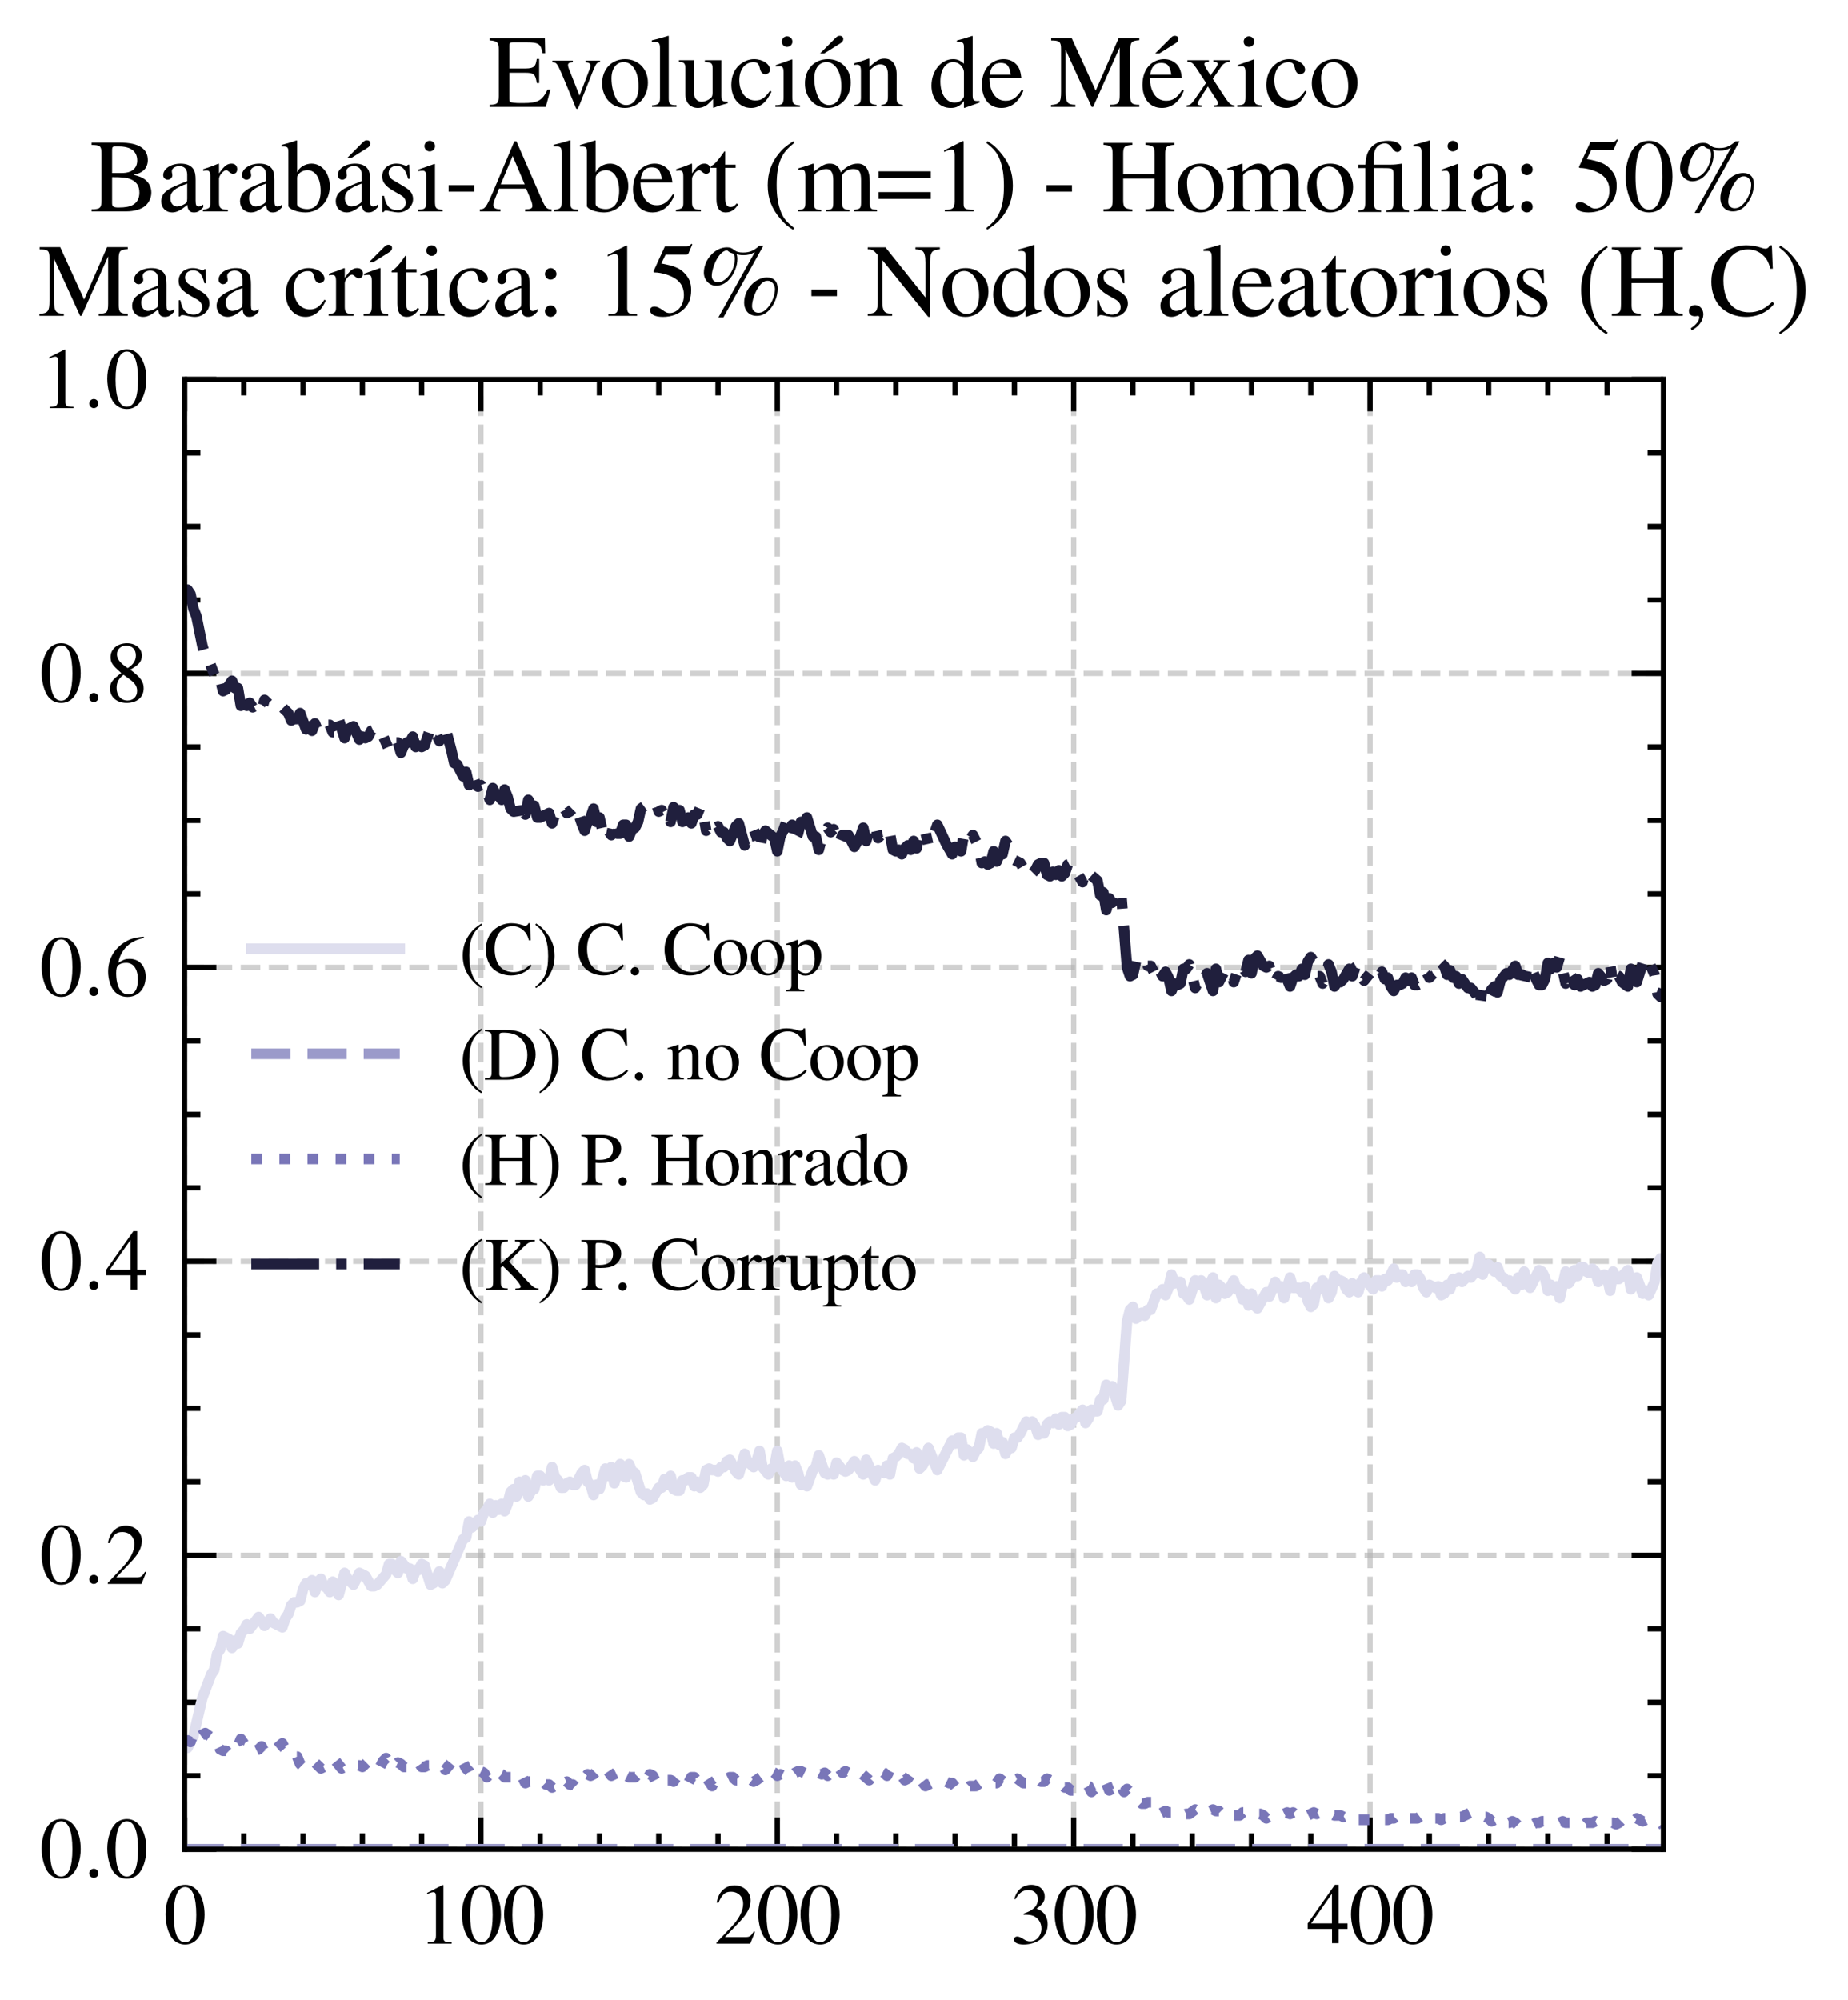 <?xml version="1.0" encoding="utf-8" standalone="no"?>
<!DOCTYPE svg PUBLIC "-//W3C//DTD SVG 1.1//EN"
  "http://www.w3.org/Graphics/SVG/1.1/DTD/svg11.dtd">
<svg xmlns:xlink="http://www.w3.org/1999/xlink" width="174.312pt" height="188.617pt" viewBox="0 0 174.312 188.617" xmlns="http://www.w3.org/2000/svg" version="1.1">
 <defs>
  <style type="text/css">*{stroke-linejoin: round; stroke-linecap: butt}</style>
 </defs>
 <g id="figure_1">
  <g id="patch_1">
   <path d="M 0 188.617 
L 174.312 188.617 
L 174.312 0 
L 0 0 
z
" style="fill: #ffffff"/>
  </g>
  <g id="axes_1">
   <g id="patch_2">
    <path d="M 17.406 174.388 
L 156.906 174.388 
L 156.906 35.788 
L 17.406 35.788 
z
" style="fill: #ffffff"/>
   </g>
   <g id="matplotlib.axis_1">
    <g id="xtick_1">
     <g id="line2d_1">
      <path d="M 17.406 174.388 
L 17.406 35.788 
" clip-path="url(#p0c5359b94b)" style="fill: none; stroke-dasharray: 1.85,0.8; stroke-dashoffset: 0; stroke: #b0b0b0; stroke-opacity: 0.6; stroke-width: 0.5"/>
     </g>
     <g id="line2d_2">
      <defs>
       <path id="m6ded1f0de1" d="M 0 0 
L 0 -3 
" style="stroke: #000000; stroke-width: 0.5"/>
      </defs>
      <g>
       <use xlink:href="#m6ded1f0de1" x="17.406" y="174.388" style="stroke: #000000; stroke-width: 0.5"/>
      </g>
     </g>
     <g id="line2d_3">
      <defs>
       <path id="me8ae83cf0a" d="M 0 0 
L 0 3 
" style="stroke: #000000; stroke-width: 0.5"/>
      </defs>
      <g>
       <use xlink:href="#me8ae83cf0a" x="17.406" y="35.788" style="stroke: #000000; stroke-width: 0.5"/>
      </g>
     </g>
     <g id="text_1">
      <!-- $\mathdefault{0}$ -->
      <g transform="translate(15.414 183.292) scale(0.08 -0.08)">
       <defs>
        <path id="NimbusRomNo9L-Regu-30" d="M 1626 4352 
C 1274 4352 1005 4244 768 4020 
C 397 3661 154 2925 154 2176 
C 154 1479 365 730 666 372 
C 902 90 1229 -64 1600 -64 
C 1926 -64 2202 45 2432 269 
C 2803 621 3046 1364 3046 2138 
C 3046 3450 2464 4352 1626 4352 
z
M 1606 4186 
C 2144 4186 2432 3463 2432 2125 
C 2432 788 2150 103 1600 103 
C 1050 103 768 788 768 2119 
C 768 3476 1056 4186 1606 4186 
z
" transform="scale(0.016)"/>
       </defs>
       <use xlink:href="#NimbusRomNo9L-Regu-30" transform="scale(0.996)"/>
      </g>
     </g>
    </g>
    <g id="xtick_2">
     <g id="line2d_4">
      <path d="M 45.362 174.388 
L 45.362 35.788 
" clip-path="url(#p0c5359b94b)" style="fill: none; stroke-dasharray: 1.85,0.8; stroke-dashoffset: 0; stroke: #b0b0b0; stroke-opacity: 0.6; stroke-width: 0.5"/>
     </g>
     <g id="line2d_5">
      <g>
       <use xlink:href="#m6ded1f0de1" x="45.362" y="174.388" style="stroke: #000000; stroke-width: 0.5"/>
      </g>
     </g>
     <g id="line2d_6">
      <g>
       <use xlink:href="#me8ae83cf0a" x="45.362" y="35.788" style="stroke: #000000; stroke-width: 0.5"/>
      </g>
     </g>
     <g id="text_2">
      <!-- $\mathdefault{100}$ -->
      <g transform="translate(39.384 183.292) scale(0.08 -0.08)">
       <defs>
        <path id="NimbusRomNo9L-Regu-31" d="M 1862 4339 
L 710 3757 
L 710 3667 
C 787 3699 858 3725 883 3738 
C 998 3783 1107 3808 1171 3808 
C 1306 3808 1363 3711 1363 3505 
L 1363 592 
C 1363 379 1312 232 1210 173 
C 1114 116 1024 96 755 96 
L 755 0 
L 2522 0 
L 2522 96 
C 2016 96 1914 160 1914 470 
L 1914 4327 
L 1862 4339 
z
" transform="scale(0.016)"/>
       </defs>
       <use xlink:href="#NimbusRomNo9L-Regu-31" transform="scale(0.996)"/>
       <use xlink:href="#NimbusRomNo9L-Regu-30" transform="translate(49.813 0) scale(0.996)"/>
       <use xlink:href="#NimbusRomNo9L-Regu-30" transform="translate(99.626 0) scale(0.996)"/>
      </g>
     </g>
    </g>
    <g id="xtick_3">
     <g id="line2d_7">
      <path d="M 73.318 174.388 
L 73.318 35.788 
" clip-path="url(#p0c5359b94b)" style="fill: none; stroke-dasharray: 1.85,0.8; stroke-dashoffset: 0; stroke: #b0b0b0; stroke-opacity: 0.6; stroke-width: 0.5"/>
     </g>
     <g id="line2d_8">
      <g>
       <use xlink:href="#m6ded1f0de1" x="73.318" y="174.388" style="stroke: #000000; stroke-width: 0.5"/>
      </g>
     </g>
     <g id="line2d_9">
      <g>
       <use xlink:href="#me8ae83cf0a" x="73.318" y="35.788" style="stroke: #000000; stroke-width: 0.5"/>
      </g>
     </g>
     <g id="text_3">
      <!-- $\mathdefault{200}$ -->
      <g transform="translate(67.34 183.292) scale(0.08 -0.08)">
       <defs>
        <path id="NimbusRomNo9L-Regu-32" d="M 3040 875 
L 2957 907 
C 2720 544 2637 486 2349 486 
L 819 486 
L 1894 1609 
C 2464 2202 2714 2687 2714 3185 
C 2714 3823 2195 4313 1530 4313 
C 1178 4313 845 4173 608 3918 
C 403 3700 307 3496 198 3043 
L 333 3011 
C 589 3636 819 3840 1261 3840 
C 1798 3840 2163 3476 2163 2940 
C 2163 2443 1869 1850 1331 1282 
L 192 77 
L 192 0 
L 2688 0 
L 3040 875 
z
" transform="scale(0.016)"/>
       </defs>
       <use xlink:href="#NimbusRomNo9L-Regu-32" transform="scale(0.996)"/>
       <use xlink:href="#NimbusRomNo9L-Regu-30" transform="translate(49.813 0) scale(0.996)"/>
       <use xlink:href="#NimbusRomNo9L-Regu-30" transform="translate(99.626 0) scale(0.996)"/>
      </g>
     </g>
    </g>
    <g id="xtick_4">
     <g id="line2d_10">
      <path d="M 101.274 174.388 
L 101.274 35.788 
" clip-path="url(#p0c5359b94b)" style="fill: none; stroke-dasharray: 1.85,0.8; stroke-dashoffset: 0; stroke: #b0b0b0; stroke-opacity: 0.6; stroke-width: 0.5"/>
     </g>
     <g id="line2d_11">
      <g>
       <use xlink:href="#m6ded1f0de1" x="101.274" y="174.388" style="stroke: #000000; stroke-width: 0.5"/>
      </g>
     </g>
     <g id="line2d_12">
      <g>
       <use xlink:href="#me8ae83cf0a" x="101.274" y="35.788" style="stroke: #000000; stroke-width: 0.5"/>
      </g>
     </g>
     <g id="text_4">
      <!-- $\mathdefault{300}$ -->
      <g transform="translate(95.296 183.292) scale(0.08 -0.08)">
       <defs>
        <path id="NimbusRomNo9L-Regu-33" d="M 979 2138 
C 1357 2138 1504 2125 1658 2068 
C 2054 1927 2304 1562 2304 1120 
C 2304 583 1939 167 1466 167 
C 1293 167 1165 212 928 365 
C 736 480 627 525 518 525 
C 371 525 275 436 275 301 
C 275 77 550 -64 998 -64 
C 1491 -64 1997 103 2298 365 
C 2598 628 2765 999 2765 1428 
C 2765 1754 2662 2055 2477 2253 
C 2349 2394 2227 2471 1946 2592 
C 2387 2893 2547 3130 2547 3476 
C 2547 3994 2138 4352 1549 4352 
C 1229 4352 947 4244 717 4039 
C 525 3866 429 3699 288 3315 
L 384 3290 
C 646 3757 934 3968 1338 3968 
C 1754 3968 2042 3687 2042 3284 
C 2042 3053 1946 2823 1786 2663 
C 1594 2471 1414 2375 979 2221 
L 979 2138 
z
" transform="scale(0.016)"/>
       </defs>
       <use xlink:href="#NimbusRomNo9L-Regu-33" transform="scale(0.996)"/>
       <use xlink:href="#NimbusRomNo9L-Regu-30" transform="translate(49.813 0) scale(0.996)"/>
       <use xlink:href="#NimbusRomNo9L-Regu-30" transform="translate(99.626 0) scale(0.996)"/>
      </g>
     </g>
    </g>
    <g id="xtick_5">
     <g id="line2d_13">
      <path d="M 129.23 174.388 
L 129.23 35.788 
" clip-path="url(#p0c5359b94b)" style="fill: none; stroke-dasharray: 1.85,0.8; stroke-dashoffset: 0; stroke: #b0b0b0; stroke-opacity: 0.6; stroke-width: 0.5"/>
     </g>
     <g id="line2d_14">
      <g>
       <use xlink:href="#m6ded1f0de1" x="129.23" y="174.388" style="stroke: #000000; stroke-width: 0.5"/>
      </g>
     </g>
     <g id="line2d_15">
      <g>
       <use xlink:href="#me8ae83cf0a" x="129.23" y="35.788" style="stroke: #000000; stroke-width: 0.5"/>
      </g>
     </g>
     <g id="text_5">
      <!-- $\mathdefault{400}$ -->
      <g transform="translate(123.252 183.292) scale(0.08 -0.08)">
       <defs>
        <path id="NimbusRomNo9L-Regu-34" d="M 3021 1497 
L 2368 1497 
L 2368 4352 
L 2086 4352 
L 77 1497 
L 77 1088 
L 1875 1088 
L 1875 32 
L 2368 32 
L 2368 1088 
L 3021 1088 
L 3021 1497 
z
M 1869 1497 
L 333 1497 
L 1869 3698 
L 1869 1497 
z
" transform="scale(0.016)"/>
       </defs>
       <use xlink:href="#NimbusRomNo9L-Regu-34" transform="scale(0.996)"/>
       <use xlink:href="#NimbusRomNo9L-Regu-30" transform="translate(49.813 0) scale(0.996)"/>
       <use xlink:href="#NimbusRomNo9L-Regu-30" transform="translate(99.626 0) scale(0.996)"/>
      </g>
     </g>
    </g>
    <g id="xtick_6">
     <g id="line2d_16">
      <defs>
       <path id="m6f39337bae" d="M 0 0 
L 0 -1.5 
" style="stroke: #000000; stroke-width: 0.5"/>
      </defs>
      <g>
       <use xlink:href="#m6f39337bae" x="22.997" y="174.388" style="stroke: #000000; stroke-width: 0.5"/>
      </g>
     </g>
     <g id="line2d_17">
      <defs>
       <path id="m298a2d0ff8" d="M 0 0 
L 0 1.5 
" style="stroke: #000000; stroke-width: 0.5"/>
      </defs>
      <g>
       <use xlink:href="#m298a2d0ff8" x="22.997" y="35.788" style="stroke: #000000; stroke-width: 0.5"/>
      </g>
     </g>
    </g>
    <g id="xtick_7">
     <g id="line2d_18">
      <g>
       <use xlink:href="#m6f39337bae" x="28.588" y="174.388" style="stroke: #000000; stroke-width: 0.5"/>
      </g>
     </g>
     <g id="line2d_19">
      <g>
       <use xlink:href="#m298a2d0ff8" x="28.588" y="35.788" style="stroke: #000000; stroke-width: 0.5"/>
      </g>
     </g>
    </g>
    <g id="xtick_8">
     <g id="line2d_20">
      <g>
       <use xlink:href="#m6f39337bae" x="34.18" y="174.388" style="stroke: #000000; stroke-width: 0.5"/>
      </g>
     </g>
     <g id="line2d_21">
      <g>
       <use xlink:href="#m298a2d0ff8" x="34.18" y="35.788" style="stroke: #000000; stroke-width: 0.5"/>
      </g>
     </g>
    </g>
    <g id="xtick_9">
     <g id="line2d_22">
      <g>
       <use xlink:href="#m6f39337bae" x="39.771" y="174.388" style="stroke: #000000; stroke-width: 0.5"/>
      </g>
     </g>
     <g id="line2d_23">
      <g>
       <use xlink:href="#m298a2d0ff8" x="39.771" y="35.788" style="stroke: #000000; stroke-width: 0.5"/>
      </g>
     </g>
    </g>
    <g id="xtick_10">
     <g id="line2d_24">
      <g>
       <use xlink:href="#m6f39337bae" x="50.953" y="174.388" style="stroke: #000000; stroke-width: 0.5"/>
      </g>
     </g>
     <g id="line2d_25">
      <g>
       <use xlink:href="#m298a2d0ff8" x="50.953" y="35.788" style="stroke: #000000; stroke-width: 0.5"/>
      </g>
     </g>
    </g>
    <g id="xtick_11">
     <g id="line2d_26">
      <g>
       <use xlink:href="#m6f39337bae" x="56.544" y="174.388" style="stroke: #000000; stroke-width: 0.5"/>
      </g>
     </g>
     <g id="line2d_27">
      <g>
       <use xlink:href="#m298a2d0ff8" x="56.544" y="35.788" style="stroke: #000000; stroke-width: 0.5"/>
      </g>
     </g>
    </g>
    <g id="xtick_12">
     <g id="line2d_28">
      <g>
       <use xlink:href="#m6f39337bae" x="62.136" y="174.388" style="stroke: #000000; stroke-width: 0.5"/>
      </g>
     </g>
     <g id="line2d_29">
      <g>
       <use xlink:href="#m298a2d0ff8" x="62.136" y="35.788" style="stroke: #000000; stroke-width: 0.5"/>
      </g>
     </g>
    </g>
    <g id="xtick_13">
     <g id="line2d_30">
      <g>
       <use xlink:href="#m6f39337bae" x="67.727" y="174.388" style="stroke: #000000; stroke-width: 0.5"/>
      </g>
     </g>
     <g id="line2d_31">
      <g>
       <use xlink:href="#m298a2d0ff8" x="67.727" y="35.788" style="stroke: #000000; stroke-width: 0.5"/>
      </g>
     </g>
    </g>
    <g id="xtick_14">
     <g id="line2d_32">
      <g>
       <use xlink:href="#m6f39337bae" x="78.909" y="174.388" style="stroke: #000000; stroke-width: 0.5"/>
      </g>
     </g>
     <g id="line2d_33">
      <g>
       <use xlink:href="#m298a2d0ff8" x="78.909" y="35.788" style="stroke: #000000; stroke-width: 0.5"/>
      </g>
     </g>
    </g>
    <g id="xtick_15">
     <g id="line2d_34">
      <g>
       <use xlink:href="#m6f39337bae" x="84.5" y="174.388" style="stroke: #000000; stroke-width: 0.5"/>
      </g>
     </g>
     <g id="line2d_35">
      <g>
       <use xlink:href="#m298a2d0ff8" x="84.5" y="35.788" style="stroke: #000000; stroke-width: 0.5"/>
      </g>
     </g>
    </g>
    <g id="xtick_16">
     <g id="line2d_36">
      <g>
       <use xlink:href="#m6f39337bae" x="90.091" y="174.388" style="stroke: #000000; stroke-width: 0.5"/>
      </g>
     </g>
     <g id="line2d_37">
      <g>
       <use xlink:href="#m298a2d0ff8" x="90.091" y="35.788" style="stroke: #000000; stroke-width: 0.5"/>
      </g>
     </g>
    </g>
    <g id="xtick_17">
     <g id="line2d_38">
      <g>
       <use xlink:href="#m6f39337bae" x="95.683" y="174.388" style="stroke: #000000; stroke-width: 0.5"/>
      </g>
     </g>
     <g id="line2d_39">
      <g>
       <use xlink:href="#m298a2d0ff8" x="95.683" y="35.788" style="stroke: #000000; stroke-width: 0.5"/>
      </g>
     </g>
    </g>
    <g id="xtick_18">
     <g id="line2d_40">
      <g>
       <use xlink:href="#m6f39337bae" x="106.865" y="174.388" style="stroke: #000000; stroke-width: 0.5"/>
      </g>
     </g>
     <g id="line2d_41">
      <g>
       <use xlink:href="#m298a2d0ff8" x="106.865" y="35.788" style="stroke: #000000; stroke-width: 0.5"/>
      </g>
     </g>
    </g>
    <g id="xtick_19">
     <g id="line2d_42">
      <g>
       <use xlink:href="#m6f39337bae" x="112.456" y="174.388" style="stroke: #000000; stroke-width: 0.5"/>
      </g>
     </g>
     <g id="line2d_43">
      <g>
       <use xlink:href="#m298a2d0ff8" x="112.456" y="35.788" style="stroke: #000000; stroke-width: 0.5"/>
      </g>
     </g>
    </g>
    <g id="xtick_20">
     <g id="line2d_44">
      <g>
       <use xlink:href="#m6f39337bae" x="118.047" y="174.388" style="stroke: #000000; stroke-width: 0.5"/>
      </g>
     </g>
     <g id="line2d_45">
      <g>
       <use xlink:href="#m298a2d0ff8" x="118.047" y="35.788" style="stroke: #000000; stroke-width: 0.5"/>
      </g>
     </g>
    </g>
    <g id="xtick_21">
     <g id="line2d_46">
      <g>
       <use xlink:href="#m6f39337bae" x="123.639" y="174.388" style="stroke: #000000; stroke-width: 0.5"/>
      </g>
     </g>
     <g id="line2d_47">
      <g>
       <use xlink:href="#m298a2d0ff8" x="123.639" y="35.788" style="stroke: #000000; stroke-width: 0.5"/>
      </g>
     </g>
    </g>
    <g id="xtick_22">
     <g id="line2d_48">
      <g>
       <use xlink:href="#m6f39337bae" x="134.821" y="174.388" style="stroke: #000000; stroke-width: 0.5"/>
      </g>
     </g>
     <g id="line2d_49">
      <g>
       <use xlink:href="#m298a2d0ff8" x="134.821" y="35.788" style="stroke: #000000; stroke-width: 0.5"/>
      </g>
     </g>
    </g>
    <g id="xtick_23">
     <g id="line2d_50">
      <g>
       <use xlink:href="#m6f39337bae" x="140.412" y="174.388" style="stroke: #000000; stroke-width: 0.5"/>
      </g>
     </g>
     <g id="line2d_51">
      <g>
       <use xlink:href="#m298a2d0ff8" x="140.412" y="35.788" style="stroke: #000000; stroke-width: 0.5"/>
      </g>
     </g>
    </g>
    <g id="xtick_24">
     <g id="line2d_52">
      <g>
       <use xlink:href="#m6f39337bae" x="146.003" y="174.388" style="stroke: #000000; stroke-width: 0.5"/>
      </g>
     </g>
     <g id="line2d_53">
      <g>
       <use xlink:href="#m298a2d0ff8" x="146.003" y="35.788" style="stroke: #000000; stroke-width: 0.5"/>
      </g>
     </g>
    </g>
    <g id="xtick_25">
     <g id="line2d_54">
      <g>
       <use xlink:href="#m6f39337bae" x="151.594" y="174.388" style="stroke: #000000; stroke-width: 0.5"/>
      </g>
     </g>
     <g id="line2d_55">
      <g>
       <use xlink:href="#m298a2d0ff8" x="151.594" y="35.788" style="stroke: #000000; stroke-width: 0.5"/>
      </g>
     </g>
    </g>
   </g>
   <g id="matplotlib.axis_2">
    <g id="ytick_1">
     <g id="line2d_56">
      <path d="M 17.406 174.388 
L 156.906 174.388 
" clip-path="url(#p0c5359b94b)" style="fill: none; stroke-dasharray: 1.85,0.8; stroke-dashoffset: 0; stroke: #b0b0b0; stroke-opacity: 0.6; stroke-width: 0.5"/>
     </g>
     <g id="line2d_57">
      <defs>
       <path id="md729c70ac7" d="M 0 0 
L 3 0 
" style="stroke: #000000; stroke-width: 0.5"/>
      </defs>
      <g>
       <use xlink:href="#md729c70ac7" x="17.406" y="174.388" style="stroke: #000000; stroke-width: 0.5"/>
      </g>
     </g>
     <g id="line2d_58">
      <defs>
       <path id="mab09c4df42" d="M 0 0 
L -3 0 
" style="stroke: #000000; stroke-width: 0.5"/>
      </defs>
      <g>
       <use xlink:href="#mab09c4df42" x="156.906" y="174.388" style="stroke: #000000; stroke-width: 0.5"/>
      </g>
     </g>
     <g id="text_6">
      <!-- $\mathdefault{0.0}$ -->
      <g transform="translate(3.728 177.09) scale(0.08 -0.08)">
       <defs>
        <path id="CMMI10-3a" d="M 1229 338 
C 1229 522 1075 675 890 675 
C 704 675 550 522 550 338 
C 550 153 704 0 890 0 
C 1075 0 1229 153 1229 338 
z
" transform="scale(0.016)"/>
       </defs>
       <use xlink:href="#NimbusRomNo9L-Regu-30" transform="scale(0.996)"/>
       <use xlink:href="#CMMI10-3a" transform="translate(49.813 0) scale(0.996)"/>
       <use xlink:href="#NimbusRomNo9L-Regu-30" transform="translate(77.409 0) scale(0.996)"/>
      </g>
     </g>
    </g>
    <g id="ytick_2">
     <g id="line2d_59">
      <path d="M 17.406 146.668 
L 156.906 146.668 
" clip-path="url(#p0c5359b94b)" style="fill: none; stroke-dasharray: 1.85,0.8; stroke-dashoffset: 0; stroke: #b0b0b0; stroke-opacity: 0.6; stroke-width: 0.5"/>
     </g>
     <g id="line2d_60">
      <g>
       <use xlink:href="#md729c70ac7" x="17.406" y="146.668" style="stroke: #000000; stroke-width: 0.5"/>
      </g>
     </g>
     <g id="line2d_61">
      <g>
       <use xlink:href="#mab09c4df42" x="156.906" y="146.668" style="stroke: #000000; stroke-width: 0.5"/>
      </g>
     </g>
     <g id="text_7">
      <!-- $\mathdefault{0.2}$ -->
      <g transform="translate(3.728 149.37) scale(0.08 -0.08)">
       <use xlink:href="#NimbusRomNo9L-Regu-30" transform="scale(0.996)"/>
       <use xlink:href="#CMMI10-3a" transform="translate(49.813 0) scale(0.996)"/>
       <use xlink:href="#NimbusRomNo9L-Regu-32" transform="translate(77.409 0) scale(0.996)"/>
      </g>
     </g>
    </g>
    <g id="ytick_3">
     <g id="line2d_62">
      <path d="M 17.406 118.948 
L 156.906 118.948 
" clip-path="url(#p0c5359b94b)" style="fill: none; stroke-dasharray: 1.85,0.8; stroke-dashoffset: 0; stroke: #b0b0b0; stroke-opacity: 0.6; stroke-width: 0.5"/>
     </g>
     <g id="line2d_63">
      <g>
       <use xlink:href="#md729c70ac7" x="17.406" y="118.948" style="stroke: #000000; stroke-width: 0.5"/>
      </g>
     </g>
     <g id="line2d_64">
      <g>
       <use xlink:href="#mab09c4df42" x="156.906" y="118.948" style="stroke: #000000; stroke-width: 0.5"/>
      </g>
     </g>
     <g id="text_8">
      <!-- $\mathdefault{0.4}$ -->
      <g transform="translate(3.728 121.65) scale(0.08 -0.08)">
       <use xlink:href="#NimbusRomNo9L-Regu-30" transform="scale(0.996)"/>
       <use xlink:href="#CMMI10-3a" transform="translate(49.813 0) scale(0.996)"/>
       <use xlink:href="#NimbusRomNo9L-Regu-34" transform="translate(77.409 0) scale(0.996)"/>
      </g>
     </g>
    </g>
    <g id="ytick_4">
     <g id="line2d_65">
      <path d="M 17.406 91.228 
L 156.906 91.228 
" clip-path="url(#p0c5359b94b)" style="fill: none; stroke-dasharray: 1.85,0.8; stroke-dashoffset: 0; stroke: #b0b0b0; stroke-opacity: 0.6; stroke-width: 0.5"/>
     </g>
     <g id="line2d_66">
      <g>
       <use xlink:href="#md729c70ac7" x="17.406" y="91.228" style="stroke: #000000; stroke-width: 0.5"/>
      </g>
     </g>
     <g id="line2d_67">
      <g>
       <use xlink:href="#mab09c4df42" x="156.906" y="91.228" style="stroke: #000000; stroke-width: 0.5"/>
      </g>
     </g>
     <g id="text_9">
      <!-- $\mathdefault{0.6}$ -->
      <g transform="translate(3.728 93.93) scale(0.08 -0.08)">
       <defs>
        <path id="NimbusRomNo9L-Regu-36" d="M 2854 4391 
C 2125 4327 1754 4205 1286 3879 
C 595 3386 218 2656 218 1802 
C 218 1248 390 688 666 370 
C 909 89 1254 -64 1651 -64 
C 2445 -64 2995 541 2995 1421 
C 2995 2236 2528 2752 1792 2752 
C 1510 2752 1376 2707 973 2464 
C 1146 3431 1862 4122 2867 4288 
L 2854 4391 
z
M 1549 2458 
C 2099 2458 2419 2000 2419 1204 
C 2419 504 2170 116 1722 116 
C 1158 116 813 714 813 1700 
C 813 2025 864 2203 992 2299 
C 1126 2400 1325 2458 1549 2458 
z
" transform="scale(0.016)"/>
       </defs>
       <use xlink:href="#NimbusRomNo9L-Regu-30" transform="scale(0.996)"/>
       <use xlink:href="#CMMI10-3a" transform="translate(49.813 0) scale(0.996)"/>
       <use xlink:href="#NimbusRomNo9L-Regu-36" transform="translate(77.409 0) scale(0.996)"/>
      </g>
     </g>
    </g>
    <g id="ytick_5">
     <g id="line2d_68">
      <path d="M 17.406 63.508 
L 156.906 63.508 
" clip-path="url(#p0c5359b94b)" style="fill: none; stroke-dasharray: 1.85,0.8; stroke-dashoffset: 0; stroke: #b0b0b0; stroke-opacity: 0.6; stroke-width: 0.5"/>
     </g>
     <g id="line2d_69">
      <g>
       <use xlink:href="#md729c70ac7" x="17.406" y="63.508" style="stroke: #000000; stroke-width: 0.5"/>
      </g>
     </g>
     <g id="line2d_70">
      <g>
       <use xlink:href="#mab09c4df42" x="156.906" y="63.508" style="stroke: #000000; stroke-width: 0.5"/>
      </g>
     </g>
     <g id="text_10">
      <!-- $\mathdefault{0.8}$ -->
      <g transform="translate(3.728 66.21) scale(0.08 -0.08)">
       <defs>
        <path id="NimbusRomNo9L-Regu-38" d="M 1856 2400 
C 2490 2740 2714 3008 2714 3444 
C 2714 3968 2253 4352 1613 4352 
C 915 4352 397 3924 397 3341 
C 397 2925 518 2740 1190 2151 
C 499 1626 358 1428 358 992 
C 358 372 864 -64 1587 -64 
C 2355 -64 2848 359 2848 1018 
C 2848 1511 2630 1824 1856 2400 
z
M 1741 1741 
C 2208 1408 2362 1178 2362 820 
C 2362 404 2074 116 1658 116 
C 1171 116 845 487 845 1044 
C 845 1453 986 1722 1357 2023 
L 1741 1741 
z
M 1670 2516 
C 1101 2887 870 3181 870 3540 
C 870 3911 1158 4173 1562 4173 
C 1997 4173 2272 3892 2272 3450 
C 2272 3085 2093 2797 1728 2554 
C 1696 2535 1696 2535 1670 2516 
z
" transform="scale(0.016)"/>
       </defs>
       <use xlink:href="#NimbusRomNo9L-Regu-30" transform="scale(0.996)"/>
       <use xlink:href="#CMMI10-3a" transform="translate(49.813 0) scale(0.996)"/>
       <use xlink:href="#NimbusRomNo9L-Regu-38" transform="translate(77.409 0) scale(0.996)"/>
      </g>
     </g>
    </g>
    <g id="ytick_6">
     <g id="line2d_71">
      <path d="M 17.406 35.788 
L 156.906 35.788 
" clip-path="url(#p0c5359b94b)" style="fill: none; stroke-dasharray: 1.85,0.8; stroke-dashoffset: 0; stroke: #b0b0b0; stroke-opacity: 0.6; stroke-width: 0.5"/>
     </g>
     <g id="line2d_72">
      <g>
       <use xlink:href="#md729c70ac7" x="17.406" y="35.788" style="stroke: #000000; stroke-width: 0.5"/>
      </g>
     </g>
     <g id="line2d_73">
      <g>
       <use xlink:href="#mab09c4df42" x="156.906" y="35.788" style="stroke: #000000; stroke-width: 0.5"/>
      </g>
     </g>
     <g id="text_11">
      <!-- $\mathdefault{1.0}$ -->
      <g transform="translate(3.728 38.49) scale(0.08 -0.08)">
       <use xlink:href="#NimbusRomNo9L-Regu-31" transform="scale(0.996)"/>
       <use xlink:href="#CMMI10-3a" transform="translate(49.813 0) scale(0.996)"/>
       <use xlink:href="#NimbusRomNo9L-Regu-30" transform="translate(77.409 0) scale(0.996)"/>
      </g>
     </g>
    </g>
    <g id="ytick_7">
     <g id="line2d_74">
      <defs>
       <path id="m824ad2ba3d" d="M 0 0 
L 1.5 0 
" style="stroke: #000000; stroke-width: 0.5"/>
      </defs>
      <g>
       <use xlink:href="#m824ad2ba3d" x="17.406" y="167.458" style="stroke: #000000; stroke-width: 0.5"/>
      </g>
     </g>
     <g id="line2d_75">
      <defs>
       <path id="m47542697a9" d="M 0 0 
L -1.5 0 
" style="stroke: #000000; stroke-width: 0.5"/>
      </defs>
      <g>
       <use xlink:href="#m47542697a9" x="156.906" y="167.458" style="stroke: #000000; stroke-width: 0.5"/>
      </g>
     </g>
    </g>
    <g id="ytick_8">
     <g id="line2d_76">
      <g>
       <use xlink:href="#m824ad2ba3d" x="17.406" y="160.528" style="stroke: #000000; stroke-width: 0.5"/>
      </g>
     </g>
     <g id="line2d_77">
      <g>
       <use xlink:href="#m47542697a9" x="156.906" y="160.528" style="stroke: #000000; stroke-width: 0.5"/>
      </g>
     </g>
    </g>
    <g id="ytick_9">
     <g id="line2d_78">
      <g>
       <use xlink:href="#m824ad2ba3d" x="17.406" y="153.598" style="stroke: #000000; stroke-width: 0.5"/>
      </g>
     </g>
     <g id="line2d_79">
      <g>
       <use xlink:href="#m47542697a9" x="156.906" y="153.598" style="stroke: #000000; stroke-width: 0.5"/>
      </g>
     </g>
    </g>
    <g id="ytick_10">
     <g id="line2d_80">
      <g>
       <use xlink:href="#m824ad2ba3d" x="17.406" y="139.738" style="stroke: #000000; stroke-width: 0.5"/>
      </g>
     </g>
     <g id="line2d_81">
      <g>
       <use xlink:href="#m47542697a9" x="156.906" y="139.738" style="stroke: #000000; stroke-width: 0.5"/>
      </g>
     </g>
    </g>
    <g id="ytick_11">
     <g id="line2d_82">
      <g>
       <use xlink:href="#m824ad2ba3d" x="17.406" y="132.808" style="stroke: #000000; stroke-width: 0.5"/>
      </g>
     </g>
     <g id="line2d_83">
      <g>
       <use xlink:href="#m47542697a9" x="156.906" y="132.808" style="stroke: #000000; stroke-width: 0.5"/>
      </g>
     </g>
    </g>
    <g id="ytick_12">
     <g id="line2d_84">
      <g>
       <use xlink:href="#m824ad2ba3d" x="17.406" y="125.878" style="stroke: #000000; stroke-width: 0.5"/>
      </g>
     </g>
     <g id="line2d_85">
      <g>
       <use xlink:href="#m47542697a9" x="156.906" y="125.878" style="stroke: #000000; stroke-width: 0.5"/>
      </g>
     </g>
    </g>
    <g id="ytick_13">
     <g id="line2d_86">
      <g>
       <use xlink:href="#m824ad2ba3d" x="17.406" y="112.018" style="stroke: #000000; stroke-width: 0.5"/>
      </g>
     </g>
     <g id="line2d_87">
      <g>
       <use xlink:href="#m47542697a9" x="156.906" y="112.018" style="stroke: #000000; stroke-width: 0.5"/>
      </g>
     </g>
    </g>
    <g id="ytick_14">
     <g id="line2d_88">
      <g>
       <use xlink:href="#m824ad2ba3d" x="17.406" y="105.088" style="stroke: #000000; stroke-width: 0.5"/>
      </g>
     </g>
     <g id="line2d_89">
      <g>
       <use xlink:href="#m47542697a9" x="156.906" y="105.088" style="stroke: #000000; stroke-width: 0.5"/>
      </g>
     </g>
    </g>
    <g id="ytick_15">
     <g id="line2d_90">
      <g>
       <use xlink:href="#m824ad2ba3d" x="17.406" y="98.158" style="stroke: #000000; stroke-width: 0.5"/>
      </g>
     </g>
     <g id="line2d_91">
      <g>
       <use xlink:href="#m47542697a9" x="156.906" y="98.158" style="stroke: #000000; stroke-width: 0.5"/>
      </g>
     </g>
    </g>
    <g id="ytick_16">
     <g id="line2d_92">
      <g>
       <use xlink:href="#m824ad2ba3d" x="17.406" y="84.298" style="stroke: #000000; stroke-width: 0.5"/>
      </g>
     </g>
     <g id="line2d_93">
      <g>
       <use xlink:href="#m47542697a9" x="156.906" y="84.298" style="stroke: #000000; stroke-width: 0.5"/>
      </g>
     </g>
    </g>
    <g id="ytick_17">
     <g id="line2d_94">
      <g>
       <use xlink:href="#m824ad2ba3d" x="17.406" y="77.368" style="stroke: #000000; stroke-width: 0.5"/>
      </g>
     </g>
     <g id="line2d_95">
      <g>
       <use xlink:href="#m47542697a9" x="156.906" y="77.368" style="stroke: #000000; stroke-width: 0.5"/>
      </g>
     </g>
    </g>
    <g id="ytick_18">
     <g id="line2d_96">
      <g>
       <use xlink:href="#m824ad2ba3d" x="17.406" y="70.438" style="stroke: #000000; stroke-width: 0.5"/>
      </g>
     </g>
     <g id="line2d_97">
      <g>
       <use xlink:href="#m47542697a9" x="156.906" y="70.438" style="stroke: #000000; stroke-width: 0.5"/>
      </g>
     </g>
    </g>
    <g id="ytick_19">
     <g id="line2d_98">
      <g>
       <use xlink:href="#m824ad2ba3d" x="17.406" y="56.578" style="stroke: #000000; stroke-width: 0.5"/>
      </g>
     </g>
     <g id="line2d_99">
      <g>
       <use xlink:href="#m47542697a9" x="156.906" y="56.578" style="stroke: #000000; stroke-width: 0.5"/>
      </g>
     </g>
    </g>
    <g id="ytick_20">
     <g id="line2d_100">
      <g>
       <use xlink:href="#m824ad2ba3d" x="17.406" y="49.648" style="stroke: #000000; stroke-width: 0.5"/>
      </g>
     </g>
     <g id="line2d_101">
      <g>
       <use xlink:href="#m47542697a9" x="156.906" y="49.648" style="stroke: #000000; stroke-width: 0.5"/>
      </g>
     </g>
    </g>
    <g id="ytick_21">
     <g id="line2d_102">
      <g>
       <use xlink:href="#m824ad2ba3d" x="17.406" y="42.718" style="stroke: #000000; stroke-width: 0.5"/>
      </g>
     </g>
     <g id="line2d_103">
      <g>
       <use xlink:href="#m47542697a9" x="156.906" y="42.718" style="stroke: #000000; stroke-width: 0.5"/>
      </g>
     </g>
    </g>
   </g>
   <g id="line2d_104">
    <path d="M 17.406 164.27 
L 17.686 164.825 
L 18.245 163.716 
L 19.083 160.112 
L 19.922 157.895 
L 20.202 157.479 
L 20.481 155.954 
L 20.761 155.538 
L 21.04 154.291 
L 21.599 154.568 
L 21.879 155.4 
L 22.159 154.707 
L 22.438 154.984 
L 22.718 154.014 
L 22.997 153.737 
L 23.277 153.182 
L 23.556 153.598 
L 24.395 152.489 
L 24.954 153.321 
L 25.513 152.628 
L 25.793 153.044 
L 26.632 153.459 
L 26.911 152.628 
L 27.191 152.212 
L 27.47 151.38 
L 27.75 151.103 
L 28.029 151.103 
L 28.309 150.965 
L 28.588 149.856 
L 28.868 149.301 
L 29.148 149.44 
L 29.427 149.024 
L 29.707 150.133 
L 29.986 149.163 
L 30.266 148.886 
L 30.545 149.579 
L 30.825 149.717 
L 31.104 150.133 
L 31.384 149.163 
L 31.664 149.44 
L 31.943 150.41 
L 32.502 148.331 
L 32.782 148.886 
L 33.341 149.44 
L 33.9 148.331 
L 34.459 148.608 
L 35.018 149.579 
L 35.298 149.579 
L 35.577 149.44 
L 36.416 148.47 
L 36.696 147.5 
L 36.975 147.5 
L 37.255 148.054 
L 37.534 148.331 
L 37.814 147.222 
L 38.373 147.915 
L 38.653 147.915 
L 38.932 148.886 
L 39.212 148.054 
L 39.491 148.054 
L 39.771 147.5 
L 40.05 147.638 
L 40.609 149.44 
L 40.889 149.301 
L 41.448 148.193 
L 41.728 149.301 
L 42.007 149.024 
L 43.685 145.143 
L 43.964 145.005 
L 44.244 143.48 
L 44.523 144.035 
L 45.082 143.342 
L 45.362 143.48 
L 45.642 142.649 
L 45.921 142.371 
L 46.201 141.817 
L 46.48 142.649 
L 46.76 141.956 
L 47.039 142.371 
L 47.319 141.817 
L 47.598 142.51 
L 47.878 141.817 
L 48.158 140.708 
L 48.437 140.431 
L 48.717 141.124 
L 48.996 139.738 
L 49.276 140.57 
L 49.555 139.599 
L 49.835 141.124 
L 50.115 140.57 
L 50.394 140.431 
L 50.674 139.184 
L 50.953 139.184 
L 51.233 139.599 
L 51.512 139.461 
L 51.792 139.599 
L 52.071 138.352 
L 52.351 139.322 
L 52.631 139.599 
L 52.91 140.292 
L 53.19 140.292 
L 53.469 139.877 
L 53.749 139.738 
L 54.028 140.015 
L 54.308 140.015 
L 54.867 138.906 
L 55.147 138.629 
L 55.426 139.738 
L 55.706 140.015 
L 55.985 140.985 
L 56.265 140.015 
L 56.544 140.431 
L 57.103 138.491 
L 57.383 139.184 
L 57.663 138.352 
L 57.942 139.877 
L 58.501 138.075 
L 58.781 139.184 
L 59.06 139.322 
L 59.34 138.075 
L 59.62 138.768 
L 59.899 138.906 
L 60.458 140.708 
L 60.738 140.985 
L 61.017 140.847 
L 61.297 141.401 
L 61.576 141.263 
L 62.136 140.292 
L 62.415 140.292 
L 62.695 139.461 
L 62.974 140.015 
L 63.254 139.184 
L 63.533 140.431 
L 63.813 140.57 
L 64.092 140.57 
L 64.372 139.599 
L 64.652 139.599 
L 64.931 139.322 
L 65.211 139.322 
L 65.49 140.154 
L 65.77 139.738 
L 66.049 140.292 
L 66.329 140.015 
L 66.608 138.629 
L 66.888 138.491 
L 67.168 138.629 
L 67.447 138.629 
L 67.727 138.768 
L 68.006 138.352 
L 68.286 138.352 
L 68.565 137.798 
L 68.845 137.659 
L 69.404 138.768 
L 69.684 139.045 
L 70.243 137.105 
L 70.522 137.936 
L 70.802 138.075 
L 71.081 138.352 
L 71.361 137.798 
L 71.641 136.827 
L 71.92 138.352 
L 72.479 139.045 
L 72.759 138.491 
L 73.038 138.352 
L 73.318 136.827 
L 73.597 138.352 
L 74.157 139.184 
L 74.436 138.213 
L 74.716 139.322 
L 74.995 138.213 
L 75.275 138.906 
L 75.554 140.015 
L 75.834 139.738 
L 76.114 140.154 
L 76.673 138.629 
L 76.952 138.352 
L 77.232 137.243 
L 77.791 138.906 
L 78.07 139.045 
L 78.35 138.906 
L 78.63 139.045 
L 78.909 137.936 
L 79.468 138.629 
L 79.748 138.768 
L 80.027 138.629 
L 80.586 137.798 
L 81.425 139.045 
L 81.705 137.659 
L 82.543 139.599 
L 82.823 138.629 
L 83.382 138.906 
L 83.662 138.213 
L 83.941 139.045 
L 84.221 137.52 
L 84.5 137.382 
L 84.78 137.105 
L 85.059 136.55 
L 85.339 136.689 
L 85.619 137.105 
L 85.898 137.105 
L 86.178 137.52 
L 86.457 136.966 
L 86.737 138.491 
L 87.016 138.213 
L 87.296 137.659 
L 87.575 136.55 
L 88.414 138.629 
L 89.812 135.857 
L 90.091 136.134 
L 90.371 135.58 
L 90.651 135.58 
L 90.93 137.243 
L 91.21 136.689 
L 91.769 137.382 
L 92.048 136.827 
L 92.328 136.55 
L 92.607 135.164 
L 92.887 135.164 
L 93.167 134.887 
L 93.446 135.026 
L 93.726 136.134 
L 94.005 135.164 
L 94.285 136.273 
L 94.564 135.996 
L 94.844 137.105 
L 95.124 136.55 
L 95.403 136.55 
L 95.683 135.58 
L 95.962 135.58 
L 96.242 135.164 
L 96.801 134.055 
L 97.08 134.333 
L 97.36 134.055 
L 97.64 134.471 
L 97.919 135.303 
L 98.199 135.164 
L 98.478 135.164 
L 98.758 134.333 
L 99.037 134.055 
L 99.317 134.194 
L 99.596 133.778 
L 99.876 134.333 
L 100.156 133.64 
L 100.435 133.64 
L 100.715 134.471 
L 100.994 134.333 
L 101.274 133.778 
L 101.553 133.64 
L 102.112 132.947 
L 102.392 134.194 
L 102.672 133.778 
L 102.951 132.947 
L 103.231 133.085 
L 103.51 133.085 
L 103.79 131.976 
L 104.069 131.976 
L 104.349 130.59 
L 104.629 131.006 
L 104.908 130.729 
L 105.467 132.531 
L 105.747 132.115 
L 106.306 124.631 
L 106.585 123.522 
L 106.865 123.245 
L 107.145 124.353 
L 107.704 123.799 
L 107.983 124.076 
L 108.263 123.522 
L 108.542 123.522 
L 109.101 121.997 
L 109.381 121.997 
L 109.661 121.581 
L 109.94 122.136 
L 110.22 121.443 
L 110.499 120.195 
L 110.779 121.027 
L 111.058 120.888 
L 111.338 120.888 
L 111.618 121.997 
L 111.897 122.136 
L 112.177 122.552 
L 112.736 120.75 
L 113.015 121.166 
L 113.295 120.75 
L 113.574 121.304 
L 113.854 122.136 
L 114.134 121.027 
L 114.413 120.473 
L 114.693 122.413 
L 114.972 121.166 
L 115.252 121.443 
L 115.531 121.997 
L 115.811 121.859 
L 116.37 120.75 
L 116.65 121.581 
L 116.929 121.581 
L 117.209 122.552 
L 117.488 121.997 
L 117.768 123.106 
L 118.047 121.997 
L 118.327 123.106 
L 118.606 123.383 
L 119.445 121.859 
L 119.725 122.274 
L 120.284 120.888 
L 120.563 121.443 
L 120.843 121.304 
L 121.123 122.413 
L 121.682 120.473 
L 121.961 121.443 
L 122.52 121.443 
L 122.8 121.859 
L 123.079 121.304 
L 123.359 122.69 
L 123.639 123.245 
L 123.918 122.967 
L 124.198 121.443 
L 124.477 121.581 
L 124.757 120.75 
L 125.036 121.304 
L 125.316 122.413 
L 125.595 121.859 
L 125.875 120.334 
L 126.155 120.75 
L 126.434 120.75 
L 126.714 120.888 
L 126.993 121.581 
L 127.273 121.859 
L 127.552 121.027 
L 127.832 121.581 
L 128.111 121.859 
L 128.391 120.888 
L 128.671 120.473 
L 129.509 121.581 
L 129.789 120.75 
L 130.068 120.75 
L 130.348 121.304 
L 130.628 120.611 
L 130.907 120.75 
L 131.466 119.641 
L 131.746 120.473 
L 132.025 120.195 
L 132.305 120.195 
L 132.584 120.888 
L 132.864 120.611 
L 133.144 120.888 
L 133.423 120.195 
L 133.703 120.195 
L 133.982 120.611 
L 134.262 121.443 
L 134.541 121.859 
L 134.821 121.166 
L 135.38 121.443 
L 135.66 121.304 
L 135.939 122.136 
L 136.219 121.997 
L 136.498 121.166 
L 136.778 121.581 
L 137.057 120.611 
L 137.337 120.888 
L 137.617 120.473 
L 137.896 120.888 
L 138.455 120.334 
L 138.735 120.473 
L 139.294 119.78 
L 139.573 118.532 
L 139.853 120.195 
L 140.133 119.364 
L 140.412 119.225 
L 140.971 119.918 
L 141.251 119.502 
L 141.53 120.334 
L 141.81 120.473 
L 142.089 120.888 
L 142.369 120.75 
L 142.649 121.304 
L 142.928 121.581 
L 143.208 120.473 
L 143.487 121.166 
L 143.767 119.918 
L 144.046 121.027 
L 144.326 121.443 
L 144.885 120.334 
L 145.165 119.78 
L 145.444 119.918 
L 145.724 120.473 
L 146.003 121.72 
L 146.283 121.166 
L 146.562 121.72 
L 146.842 121.304 
L 147.122 122.413 
L 147.681 119.918 
L 147.96 121.027 
L 148.24 120.611 
L 148.519 119.78 
L 148.799 120.334 
L 149.078 119.502 
L 149.358 119.502 
L 149.638 119.918 
L 149.917 120.057 
L 150.197 119.641 
L 150.476 119.918 
L 150.756 120.888 
L 151.315 120.195 
L 151.594 120.473 
L 151.874 121.72 
L 152.154 119.918 
L 152.433 120.611 
L 152.713 120.611 
L 153.551 119.78 
L 153.831 121.581 
L 154.11 120.75 
L 154.39 120.473 
L 154.949 121.997 
L 155.229 121.72 
L 155.508 122.136 
L 156.067 120.888 
L 156.347 119.087 
L 156.627 118.671 
L 156.906 119.087 
L 156.906 119.087 
" clip-path="url(#p0c5359b94b)" style="fill: none; stroke: #dedeee; stroke-linecap: square"/>
   </g>
   <g id="line2d_105">
    <path d="M 17.406 174.388 
L 156.906 174.388 
L 156.906 174.388 
" clip-path="url(#p0c5359b94b)" style="fill: none; stroke-dasharray: 3.7,1.6; stroke-dashoffset: 0; stroke: #9b9aca"/>
   </g>
   <g id="line2d_106">
    <path d="M 17.406 164.27 
L 17.686 164.132 
L 17.965 164.27 
L 18.245 163.439 
L 18.524 163.993 
L 19.083 163.577 
L 19.363 163.439 
L 19.922 163.854 
L 20.202 163.716 
L 20.761 164.963 
L 21.04 165.102 
L 21.32 165.102 
L 21.599 165.379 
L 21.879 164.963 
L 22.159 164.963 
L 22.438 164.686 
L 22.718 163.993 
L 23.277 164.825 
L 23.556 164.686 
L 23.836 164.686 
L 24.116 165.102 
L 24.395 164.963 
L 24.675 164.686 
L 24.954 165.24 
L 25.234 165.379 
L 25.513 165.379 
L 26.632 164.409 
L 26.911 164.963 
L 27.47 165.24 
L 27.75 165.656 
L 28.029 165.656 
L 28.309 166.349 
L 28.588 166.626 
L 28.868 166.488 
L 29.148 166.626 
L 29.427 166.626 
L 29.707 166.211 
L 30.266 166.765 
L 30.825 166.488 
L 31.104 166.072 
L 31.384 166.349 
L 31.664 166.072 
L 32.223 166.765 
L 32.502 166.626 
L 32.782 166.904 
L 33.621 166.488 
L 33.9 166.488 
L 34.18 166.626 
L 34.739 166.072 
L 35.018 166.072 
L 35.298 166.211 
L 35.577 166.211 
L 35.857 166.626 
L 36.137 166.072 
L 36.416 165.795 
L 36.696 166.349 
L 36.975 166.211 
L 37.255 166.488 
L 37.534 166.211 
L 37.814 166.349 
L 38.093 166.626 
L 38.653 166.626 
L 38.932 166.211 
L 39.212 166.072 
L 39.491 166.211 
L 39.771 166.626 
L 40.05 166.626 
L 40.33 166.488 
L 40.609 166.488 
L 40.889 166.626 
L 41.169 166.626 
L 41.448 166.488 
L 41.728 166.488 
L 42.007 166.904 
L 42.566 166.211 
L 42.846 165.795 
L 43.126 165.933 
L 43.405 166.211 
L 43.685 166.211 
L 43.964 166.765 
L 44.244 167.042 
L 44.523 167.597 
L 44.803 167.181 
L 45.082 167.042 
L 45.362 167.042 
L 45.642 167.181 
L 45.921 167.597 
L 46.201 167.319 
L 46.48 167.597 
L 46.76 167.597 
L 47.039 167.181 
L 47.319 167.319 
L 47.598 167.597 
L 48.437 167.597 
L 48.717 168.012 
L 48.996 167.597 
L 49.276 167.597 
L 49.555 168.151 
L 49.835 168.012 
L 50.115 168.012 
L 50.674 168.29 
L 50.953 168.29 
L 51.233 168.012 
L 51.512 168.29 
L 51.792 168.29 
L 52.071 168.567 
L 52.351 168.428 
L 52.631 168.567 
L 52.91 168.012 
L 53.19 168.151 
L 53.469 168.012 
L 53.749 168.29 
L 54.028 168.29 
L 54.308 168.567 
L 55.426 167.319 
L 55.706 167.458 
L 55.985 167.319 
L 56.265 167.042 
L 56.544 167.042 
L 56.824 166.765 
L 57.103 167.181 
L 57.383 167.042 
L 57.663 167.458 
L 58.222 167.181 
L 58.501 167.874 
L 59.06 167.458 
L 59.34 167.597 
L 59.899 167.597 
L 60.179 167.319 
L 60.458 167.597 
L 60.738 167.597 
L 61.017 167.874 
L 61.297 167.319 
L 61.576 167.458 
L 61.856 168.012 
L 62.136 167.735 
L 62.415 167.874 
L 62.695 168.151 
L 62.974 167.874 
L 63.254 167.874 
L 63.533 168.012 
L 63.813 167.597 
L 64.092 167.597 
L 64.372 167.458 
L 64.931 168.151 
L 65.211 167.597 
L 65.49 167.597 
L 65.77 168.012 
L 66.049 168.151 
L 66.608 167.597 
L 67.168 168.428 
L 67.447 167.874 
L 67.727 167.874 
L 68.006 167.735 
L 68.565 167.735 
L 68.845 167.597 
L 69.125 167.597 
L 69.404 167.874 
L 69.684 167.874 
L 69.963 168.012 
L 70.522 167.597 
L 71.081 168.012 
L 71.361 167.874 
L 71.92 167.458 
L 72.2 167.458 
L 72.479 166.904 
L 73.038 167.181 
L 73.318 167.458 
L 73.597 167.319 
L 73.877 167.458 
L 74.157 167.874 
L 74.995 167.181 
L 75.275 167.042 
L 75.554 167.042 
L 76.114 167.319 
L 76.673 167.042 
L 76.952 167.319 
L 77.232 167.181 
L 77.511 167.319 
L 77.791 167.181 
L 78.07 167.458 
L 78.35 167.181 
L 78.63 167.319 
L 78.909 167.319 
L 79.189 166.765 
L 79.468 167.181 
L 79.748 167.042 
L 80.027 167.181 
L 80.307 166.904 
L 80.866 166.904 
L 81.984 167.874 
L 82.823 166.904 
L 83.382 167.181 
L 83.662 167.458 
L 83.941 166.904 
L 84.5 166.904 
L 84.78 167.319 
L 85.059 167.458 
L 85.339 167.874 
L 85.619 167.735 
L 85.898 167.319 
L 86.178 167.735 
L 86.457 167.597 
L 86.737 167.735 
L 87.296 168.428 
L 87.855 168.151 
L 88.135 168.29 
L 88.694 168.012 
L 89.253 168.012 
L 89.532 168.151 
L 89.812 168.151 
L 90.371 168.844 
L 90.651 168.705 
L 91.21 168.705 
L 91.489 168.428 
L 92.048 168.428 
L 92.607 168.012 
L 92.887 168.151 
L 94.005 168.151 
L 94.285 167.735 
L 94.844 168.151 
L 95.124 168.29 
L 95.403 167.874 
L 95.683 167.874 
L 95.962 167.735 
L 96.521 168.151 
L 97.36 168.151 
L 97.64 168.012 
L 97.919 167.735 
L 98.199 168.012 
L 98.478 168.012 
L 98.758 167.735 
L 99.037 167.874 
L 99.596 168.29 
L 99.876 168.151 
L 100.156 168.29 
L 100.435 168.567 
L 100.715 168.567 
L 100.994 168.844 
L 101.274 168.844 
L 101.553 168.705 
L 101.833 168.428 
L 102.112 168.428 
L 102.392 168.29 
L 102.672 168.428 
L 102.951 168.983 
L 103.79 168.151 
L 104.069 168.428 
L 104.349 168.151 
L 104.629 168.844 
L 104.908 168.705 
L 105.467 168.012 
L 105.747 168.29 
L 106.026 168.983 
L 106.306 168.705 
L 107.704 170.091 
L 107.983 170.091 
L 108.263 169.953 
L 108.822 169.953 
L 109.101 170.369 
L 109.381 171.062 
L 109.94 170.784 
L 110.22 170.923 
L 110.499 170.923 
L 110.779 170.784 
L 111.058 170.784 
L 111.338 170.923 
L 111.618 171.2 
L 111.897 171.062 
L 112.177 171.062 
L 112.736 170.646 
L 113.295 170.923 
L 113.574 170.923 
L 113.854 170.646 
L 114.134 170.784 
L 114.413 170.646 
L 114.693 170.784 
L 114.972 170.784 
L 115.252 171.062 
L 115.531 171.062 
L 115.811 171.2 
L 116.09 171.477 
L 116.37 171.2 
L 116.929 171.2 
L 117.209 170.923 
L 117.768 170.923 
L 118.047 170.784 
L 118.327 171.062 
L 118.886 171.062 
L 119.166 171.2 
L 119.445 171.477 
L 120.004 171.062 
L 121.123 171.062 
L 121.402 170.923 
L 121.682 171.062 
L 121.961 170.923 
L 122.241 171.2 
L 122.52 171.062 
L 122.8 171.339 
L 123.079 171.339 
L 123.918 170.923 
L 124.198 171.062 
L 124.477 170.923 
L 124.757 171.062 
L 125.036 171.062 
L 125.316 171.2 
L 125.595 171.062 
L 125.875 171.2 
L 126.434 171.2 
L 126.714 171.339 
L 126.993 171.2 
L 127.552 171.477 
L 127.832 171.755 
L 128.111 171.616 
L 129.23 171.616 
L 129.509 171.477 
L 129.789 171.755 
L 130.068 171.755 
L 130.348 171.616 
L 130.907 171.616 
L 131.187 171.477 
L 131.466 171.477 
L 131.746 171.2 
L 132.305 171.616 
L 132.584 171.477 
L 133.703 171.477 
L 134.262 171.062 
L 134.541 171.062 
L 135.38 171.477 
L 135.66 171.477 
L 135.939 171.616 
L 136.219 171.477 
L 136.778 171.477 
L 137.057 171.755 
L 137.337 171.616 
L 137.617 171.339 
L 137.896 171.339 
L 138.735 170.923 
L 139.294 170.923 
L 139.573 171.062 
L 139.853 171.339 
L 140.133 171.339 
L 140.412 171.477 
L 140.692 171.755 
L 141.251 171.477 
L 141.81 172.032 
L 142.089 171.893 
L 142.369 171.893 
L 142.649 171.755 
L 142.928 171.893 
L 143.208 172.17 
L 143.487 172.17 
L 143.767 172.032 
L 144.046 172.17 
L 144.326 172.17 
L 144.885 171.893 
L 145.165 171.893 
L 145.444 171.755 
L 145.724 171.755 
L 146.003 172.032 
L 146.842 172.032 
L 147.401 171.755 
L 147.681 171.893 
L 148.799 171.893 
L 149.358 172.17 
L 149.638 171.893 
L 150.197 171.893 
L 150.476 171.755 
L 150.756 171.893 
L 151.315 171.893 
L 151.594 171.755 
L 151.874 171.893 
L 152.154 171.893 
L 152.433 172.032 
L 152.713 171.893 
L 152.992 171.616 
L 153.272 171.616 
L 153.551 171.755 
L 153.831 171.616 
L 154.11 171.755 
L 154.39 171.477 
L 154.949 171.755 
L 155.229 171.616 
L 155.508 171.755 
L 156.347 171.755 
L 156.627 171.893 
L 156.906 172.17 
L 156.906 172.17 
" clip-path="url(#p0c5359b94b)" style="fill: none; stroke-dasharray: 1,1.65; stroke-dashoffset: 0; stroke: #7976b8"/>
   </g>
   <g id="line2d_107">
    <path d="M 17.406 56.024 
L 17.686 55.608 
L 17.965 56.024 
L 18.245 57.41 
L 18.524 58.103 
L 19.083 60.875 
L 19.363 61.845 
L 19.643 62.122 
L 20.481 64.34 
L 20.761 64.062 
L 21.04 65.171 
L 21.32 65.033 
L 21.879 64.201 
L 22.159 64.894 
L 22.438 64.894 
L 22.718 66.557 
L 22.997 66.419 
L 23.277 66.557 
L 23.556 66.28 
L 23.836 66.696 
L 24.116 66.557 
L 24.395 67.112 
L 24.675 66.973 
L 24.954 66.003 
L 25.513 66.557 
L 25.793 66.419 
L 26.072 66.419 
L 26.632 66.696 
L 27.191 67.25 
L 27.47 67.943 
L 27.75 67.805 
L 28.029 67.805 
L 28.309 67.25 
L 28.868 68.775 
L 29.148 68.498 
L 29.427 68.913 
L 29.707 68.22 
L 29.986 68.913 
L 30.266 68.913 
L 30.545 68.359 
L 31.104 68.359 
L 31.384 69.052 
L 31.664 69.052 
L 31.943 67.805 
L 32.502 69.606 
L 32.782 68.775 
L 33.341 68.498 
L 33.9 69.745 
L 34.18 69.468 
L 34.459 69.606 
L 34.739 69.468 
L 35.018 68.913 
L 35.298 68.775 
L 35.577 68.913 
L 35.857 68.775 
L 36.696 70.715 
L 36.975 70.854 
L 37.255 70.022 
L 37.534 70.022 
L 37.814 70.992 
L 38.093 70.299 
L 38.373 70.022 
L 38.653 70.022 
L 38.932 69.468 
L 39.212 70.438 
L 39.491 70.299 
L 39.771 70.438 
L 40.05 70.299 
L 40.609 68.636 
L 40.889 68.636 
L 41.448 69.884 
L 41.728 68.775 
L 42.007 68.636 
L 42.566 70.715 
L 42.846 71.963 
L 43.126 72.101 
L 43.685 73.21 
L 43.964 72.794 
L 44.244 74.042 
L 44.523 72.933 
L 44.803 73.764 
L 45.082 74.18 
L 45.362 74.042 
L 45.642 74.735 
L 45.921 74.596 
L 46.201 75.428 
L 46.48 74.319 
L 46.76 75.012 
L 47.039 75.012 
L 47.319 75.428 
L 47.598 74.457 
L 47.878 75.15 
L 48.158 76.259 
L 48.437 76.536 
L 48.717 75.428 
L 48.996 77.229 
L 49.276 76.398 
L 49.555 76.814 
L 49.835 75.428 
L 50.115 75.982 
L 50.394 75.982 
L 50.674 77.091 
L 50.953 77.091 
L 51.792 76.675 
L 52.071 77.645 
L 52.351 76.814 
L 52.631 76.398 
L 53.19 76.121 
L 53.469 76.675 
L 53.749 76.536 
L 54.308 75.982 
L 54.867 77.645 
L 55.147 78.338 
L 55.426 77.507 
L 55.706 77.091 
L 55.985 76.259 
L 56.265 77.507 
L 56.544 77.091 
L 56.824 78.338 
L 57.103 78.893 
L 57.383 78.338 
L 57.663 78.754 
L 57.942 77.368 
L 58.222 78.615 
L 58.501 78.615 
L 58.781 77.784 
L 59.06 77.784 
L 59.34 78.893 
L 59.62 78.2 
L 59.899 78.061 
L 60.179 77.507 
L 60.458 76.259 
L 61.017 75.843 
L 61.576 75.843 
L 61.856 75.705 
L 62.136 76.536 
L 62.415 76.398 
L 62.695 76.952 
L 62.974 76.675 
L 63.254 77.507 
L 63.533 76.121 
L 63.813 76.398 
L 64.092 76.398 
L 64.372 77.507 
L 64.931 77.091 
L 65.211 77.645 
L 65.49 76.814 
L 65.77 76.814 
L 66.049 76.121 
L 66.329 76.675 
L 66.608 78.338 
L 66.888 78.061 
L 67.168 77.507 
L 67.447 78.061 
L 67.727 77.922 
L 68.006 78.477 
L 68.286 78.477 
L 68.565 79.031 
L 68.845 79.308 
L 69.404 77.922 
L 69.684 77.645 
L 70.243 79.724 
L 70.802 78.615 
L 71.081 78.2 
L 71.361 78.893 
L 71.641 80.14 
L 71.92 78.754 
L 72.2 78.338 
L 73.038 79.031 
L 73.318 80.279 
L 73.597 78.893 
L 73.877 78.338 
L 74.157 77.507 
L 74.436 78.754 
L 74.716 77.784 
L 74.995 79.17 
L 75.275 78.615 
L 75.554 77.507 
L 75.834 77.645 
L 76.114 77.091 
L 76.673 78.893 
L 76.952 78.893 
L 77.232 80.14 
L 77.511 79.031 
L 78.07 78.061 
L 78.35 78.477 
L 78.63 78.2 
L 78.909 79.308 
L 79.189 79.447 
L 79.468 78.754 
L 80.027 78.754 
L 80.586 79.863 
L 81.146 78.893 
L 81.425 78.061 
L 81.705 79.308 
L 81.984 78.338 
L 82.264 78.2 
L 82.543 77.784 
L 82.823 79.031 
L 83.382 78.477 
L 83.662 78.893 
L 83.941 78.615 
L 84.221 80.14 
L 84.5 80.279 
L 84.78 80.14 
L 85.059 80.556 
L 85.339 80.001 
L 85.619 79.724 
L 85.898 80.14 
L 86.178 79.308 
L 86.457 80.001 
L 86.737 78.338 
L 87.016 78.338 
L 87.296 78.477 
L 87.575 79.724 
L 88.135 78.615 
L 88.414 77.784 
L 89.253 79.586 
L 89.812 80.556 
L 90.091 79.863 
L 90.651 80.279 
L 90.93 78.615 
L 91.21 79.17 
L 91.489 79.17 
L 91.769 78.754 
L 92.328 79.863 
L 92.607 81.387 
L 92.887 81.249 
L 93.167 81.526 
L 93.446 81.387 
L 93.726 80.279 
L 94.005 81.249 
L 94.285 80.556 
L 94.564 80.556 
L 94.844 79.308 
L 95.403 80.14 
L 95.683 81.11 
L 96.242 81.387 
L 96.801 82.358 
L 97.08 82.08 
L 97.36 82.358 
L 97.64 82.08 
L 97.919 81.526 
L 98.199 81.387 
L 98.478 81.387 
L 98.758 82.496 
L 99.037 82.635 
L 99.317 82.219 
L 99.596 82.496 
L 99.876 82.08 
L 100.156 82.635 
L 100.435 82.358 
L 100.715 81.526 
L 100.994 81.387 
L 101.274 81.942 
L 101.553 82.219 
L 102.112 83.189 
L 102.392 82.08 
L 103.51 83.051 
L 103.79 84.437 
L 104.069 84.159 
L 104.349 85.823 
L 104.629 84.714 
L 104.908 85.13 
L 105.188 84.298 
L 105.467 84.021 
L 105.747 84.159 
L 106.306 91.228 
L 106.585 92.06 
L 106.865 91.921 
L 107.145 90.674 
L 107.704 90.674 
L 107.983 90.396 
L 108.263 91.089 
L 108.542 91.089 
L 109.101 92.198 
L 109.381 91.505 
L 109.661 92.06 
L 109.94 91.644 
L 110.22 92.198 
L 110.499 93.446 
L 110.779 92.753 
L 111.058 92.891 
L 111.338 92.753 
L 111.618 91.367 
L 111.897 91.367 
L 112.177 90.951 
L 112.736 93.168 
L 113.015 92.614 
L 113.295 92.891 
L 113.854 91.782 
L 114.413 93.446 
L 114.693 91.367 
L 114.972 92.614 
L 115.531 91.505 
L 115.811 91.505 
L 116.09 91.782 
L 116.37 92.614 
L 116.65 91.782 
L 116.929 91.782 
L 117.209 91.089 
L 117.488 91.644 
L 117.768 90.535 
L 118.047 91.782 
L 118.327 90.396 
L 118.606 90.119 
L 119.166 91.089 
L 119.445 91.228 
L 119.725 91.089 
L 120.284 92.614 
L 120.563 92.06 
L 120.843 92.198 
L 121.123 91.089 
L 121.402 92.337 
L 121.682 93.03 
L 121.961 92.198 
L 122.241 91.921 
L 122.52 92.06 
L 122.8 91.367 
L 123.079 91.921 
L 123.359 90.674 
L 123.639 90.258 
L 123.918 90.674 
L 124.198 92.06 
L 124.477 92.06 
L 124.757 92.753 
L 125.036 92.198 
L 125.316 90.951 
L 125.595 91.644 
L 125.875 93.03 
L 126.155 92.614 
L 126.434 92.614 
L 126.714 92.337 
L 127.273 91.367 
L 127.552 92.06 
L 127.832 91.228 
L 128.111 91.089 
L 128.391 92.06 
L 128.671 92.475 
L 129.23 91.782 
L 129.509 91.505 
L 129.789 92.06 
L 130.068 92.06 
L 130.348 91.644 
L 130.628 92.337 
L 130.907 92.198 
L 131.187 93.03 
L 131.466 93.446 
L 131.746 92.891 
L 132.025 92.891 
L 132.305 92.753 
L 132.584 92.198 
L 132.864 92.475 
L 133.144 92.198 
L 133.423 92.891 
L 133.703 92.891 
L 133.982 92.753 
L 134.541 91.644 
L 134.821 92.198 
L 135.38 91.644 
L 135.66 91.782 
L 135.939 90.812 
L 136.219 91.089 
L 136.498 91.921 
L 136.778 91.505 
L 137.057 92.198 
L 137.337 92.06 
L 137.617 92.753 
L 137.896 92.337 
L 138.455 93.168 
L 138.735 93.168 
L 139.294 93.861 
L 139.573 94.97 
L 139.853 93.03 
L 140.133 93.861 
L 140.412 93.861 
L 140.692 93.307 
L 140.971 93.03 
L 141.251 93.584 
L 141.53 92.475 
L 142.089 91.782 
L 142.369 91.921 
L 142.928 91.089 
L 143.208 91.921 
L 143.487 91.228 
L 143.767 92.614 
L 144.046 91.367 
L 144.326 90.951 
L 144.885 92.337 
L 145.165 92.891 
L 145.444 92.891 
L 145.724 92.337 
L 146.003 90.812 
L 146.283 91.367 
L 146.562 90.812 
L 146.842 91.228 
L 147.122 90.258 
L 147.681 92.753 
L 147.96 91.644 
L 148.24 92.06 
L 148.519 92.891 
L 148.799 92.337 
L 149.078 93.03 
L 149.917 92.614 
L 150.197 93.03 
L 150.476 92.891 
L 150.756 91.782 
L 151.315 92.475 
L 151.594 92.337 
L 151.874 90.951 
L 152.154 92.753 
L 152.433 91.921 
L 152.713 92.06 
L 152.992 92.614 
L 153.551 93.03 
L 153.831 91.367 
L 154.39 92.614 
L 154.949 90.812 
L 155.229 91.228 
L 155.508 90.674 
L 156.067 91.921 
L 156.347 93.723 
L 156.627 94 
L 156.906 93.307 
L 156.906 93.307 
" clip-path="url(#p0c5359b94b)" style="fill: none; stroke-dasharray: 6.4,1.6,1,1.6; stroke-dashoffset: 0; stroke: #201f3d"/>
   </g>
   <g id="patch_3">
    <path d="M 17.406 174.388 
L 17.406 35.788 
" style="fill: none; stroke: #000000; stroke-width: 0.5; stroke-linejoin: miter; stroke-linecap: square"/>
   </g>
   <g id="patch_4">
    <path d="M 156.906 174.388 
L 156.906 35.788 
" style="fill: none; stroke: #000000; stroke-width: 0.5; stroke-linejoin: miter; stroke-linecap: square"/>
   </g>
   <g id="patch_5">
    <path d="M 17.406 174.388 
L 156.906 174.388 
" style="fill: none; stroke: #000000; stroke-width: 0.5; stroke-linejoin: miter; stroke-linecap: square"/>
   </g>
   <g id="patch_6">
    <path d="M 17.406 35.788 
L 156.906 35.788 
" style="fill: none; stroke: #000000; stroke-width: 0.5; stroke-linejoin: miter; stroke-linecap: square"/>
   </g>
   <g id="text_12">
    <!-- Evolución de México -->
    <g transform="translate(46.078 10.084) scale(0.096 -0.096)">
     <defs>
      <path id="NimbusRomNo9L-Regu-45" d="M 3821 1078 
L 3642 1078 
C 3322 389 3046 237 2131 237 
L 1958 237 
C 1645 237 1376 269 1331 315 
C 1299 334 1286 404 1286 514 
L 1286 2106 
L 2272 2106 
C 2797 2106 2893 2020 2976 1472 
L 3123 1472 
L 3123 2957 
L 2976 2957 
C 2931 2703 2906 2610 2835 2523 
C 2752 2417 2573 2368 2272 2368 
L 1286 2368 
L 1286 3766 
C 1286 3943 1325 3981 1498 3981 
L 2362 3981 
C 3085 3981 3226 3886 3334 3314 
L 3494 3314 
L 3475 4224 
L 77 4224 
L 77 4102 
C 550 4064 634 3974 634 3525 
L 634 679 
C 634 230 544 134 77 134 
L 77 0 
L 3533 0 
L 3821 1078 
z
" transform="scale(0.016)"/>
      <path id="NimbusRomNo9L-Regu-76" d="M 3053 2854 
L 2163 2854 
L 2163 2758 
C 2368 2739 2464 2675 2464 2552 
C 2464 2488 2451 2424 2426 2359 
L 1792 695 
L 1139 2340 
C 1101 2431 1082 2520 1082 2578 
C 1082 2694 1152 2739 1376 2758 
L 1376 2854 
L 122 2854 
L 122 2752 
C 365 2752 410 2688 704 2024 
L 1472 175 
C 1485 137 1504 91 1523 40 
C 1562 -76 1600 -128 1638 -128 
C 1677 -128 1722 -44 1818 193 
L 2637 2257 
C 2822 2694 2861 2739 3053 2758 
L 3053 2854 
z
" transform="scale(0.016)"/>
      <path id="NimbusRomNo9L-Regu-6f" d="M 1600 2944 
C 768 2944 186 2330 186 1446 
C 186 582 781 -64 1587 -64 
C 2394 -64 3008 614 3008 1498 
C 3008 2336 2419 2944 1600 2944 
z
M 1517 2765 
C 2054 2765 2432 2150 2432 1274 
C 2432 550 2144 115 1664 115 
C 1414 115 1178 269 1043 525 
C 864 858 762 1306 762 1760 
C 762 2368 1062 2765 1517 2765 
z
" transform="scale(0.016)"/>
      <path id="NimbusRomNo9L-Regu-6c" d="M 122 4000 
L 160 4000 
C 230 4000 307 4000 358 4000 
C 563 4000 627 3910 627 3610 
L 627 557 
C 627 211 538 128 134 96 
L 134 0 
L 1645 0 
L 1645 109 
C 1242 109 1165 173 1165 528 
L 1165 4371 
L 1139 4384 
C 806 4275 563 4211 122 4103 
L 122 4000 
z
" transform="scale(0.016)"/>
      <path id="NimbusRomNo9L-Regu-75" d="M 3066 320 
L 3034 320 
C 2739 320 2669 390 2669 685 
L 2669 2880 
L 1658 2880 
L 1658 2758 
C 2054 2758 2131 2694 2131 2375 
L 2131 875 
C 2131 697 2099 607 2010 537 
C 1837 397 1638 320 1446 320 
C 1197 320 992 537 992 805 
L 992 2880 
L 58 2880 
L 58 2778 
C 365 2778 454 2682 454 2387 
L 454 770 
C 454 263 762 -64 1229 -64 
C 1466 -64 1715 38 1888 211 
L 2163 486 
L 2163 -45 
L 2189 -58 
C 2509 70 2739 141 3066 230 
L 3066 320 
z
" transform="scale(0.016)"/>
      <path id="NimbusRomNo9L-Regu-63" d="M 2547 998 
C 2240 550 2010 397 1645 397 
C 1062 397 653 909 653 1645 
C 653 2304 1005 2758 1523 2758 
C 1754 2758 1837 2688 1901 2451 
L 1939 2310 
C 1990 2131 2106 2016 2240 2016 
C 2406 2016 2547 2138 2547 2285 
C 2547 2643 2099 2944 1562 2944 
C 1248 2944 922 2816 659 2586 
C 339 2304 160 1869 160 1363 
C 160 531 666 -64 1376 -64 
C 1664 -64 1920 38 2150 237 
C 2323 390 2445 563 2637 941 
L 2547 998 
z
" transform="scale(0.016)"/>
      <path id="NimbusRomNo9L-Regu-69" d="M 1120 2929 
L 128 2579 
L 128 2484 
L 179 2490 
C 256 2502 339 2509 397 2509 
C 550 2509 608 2406 608 2125 
L 608 640 
C 608 179 544 109 102 109 
L 102 0 
L 1619 0 
L 1619 96 
C 1197 128 1146 191 1146 650 
L 1146 2910 
L 1120 2929 
z
M 819 4352 
C 646 4352 499 4205 499 4026 
C 499 3847 640 3699 819 3699 
C 1005 3699 1152 3840 1152 4026 
C 1152 4205 1005 4352 819 4352 
z
" transform="scale(0.016)"/>
      <path id="NimbusRomNo9L-Regu-b4" d="M 851 3264 
L 1837 3882 
C 1971 3964 2029 4047 2029 4148 
C 2029 4275 1946 4352 1805 4352 
C 1709 4352 1651 4320 1536 4206 
L 595 3264 
L 851 3264 
z
" transform="scale(0.016)"/>
      <path id="NimbusRomNo9L-Regu-6e" d="M 102 2579 
C 141 2598 205 2605 275 2605 
C 454 2605 512 2509 512 2195 
L 512 608 
C 512 243 442 154 115 128 
L 115 32 
L 1472 32 
L 1472 128 
C 1146 154 1050 230 1050 461 
L 1050 2259 
C 1357 2547 1498 2624 1709 2624 
C 2022 2624 2176 2426 2176 2003 
L 2176 666 
C 2176 262 2093 154 1773 128 
L 1773 32 
L 3104 32 
L 3104 128 
C 2790 160 2714 237 2714 550 
L 2714 2016 
C 2714 2618 2432 2976 1958 2976 
C 1664 2976 1466 2867 1030 2458 
L 1030 2963 
L 986 2976 
C 672 2861 454 2790 102 2688 
L 102 2579 
z
" transform="scale(0.016)"/>
      <path id="NimbusRomNo9L-Regu-64" d="M 2202 -64 
L 3142 269 
L 3142 365 
C 3027 365 3014 365 2995 365 
C 2765 365 2714 435 2714 731 
L 2714 4364 
L 2682 4377 
C 2374 4268 2150 4204 1741 4096 
L 1741 3994 
C 1792 4000 1830 4000 1882 4000 
C 2118 4000 2176 3936 2176 3672 
L 2176 2669 
C 1933 2874 1760 2944 1504 2944 
C 768 2944 173 2221 173 1312 
C 173 493 653 -64 1357 -64 
C 1715 -64 1958 64 2176 365 
L 2176 -45 
L 2202 -64 
z
M 2176 653 
C 2176 608 2131 531 2067 461 
C 1952 333 1792 269 1606 269 
C 1075 269 723 781 723 1568 
C 723 2291 1037 2765 1523 2765 
C 1862 2765 2176 2464 2176 2125 
L 2176 653 
z
" transform="scale(0.016)"/>
      <path id="NimbusRomNo9L-Regu-65" d="M 2611 1053 
C 2304 564 2029 378 1619 378 
C 1254 378 979 564 794 930 
C 678 1174 634 1386 621 1779 
L 2592 1779 
C 2541 2193 2477 2377 2317 2581 
C 2125 2811 1830 2944 1498 2944 
C 1178 2944 877 2829 634 2611 
C 333 2349 160 1894 160 1370 
C 160 486 621 -64 1357 -64 
C 1965 -64 2445 315 2714 1008 
L 2611 1053 
z
M 634 1984 
C 704 2479 922 2714 1312 2714 
C 1702 2714 1856 2535 1939 1984 
L 634 1984 
z
" transform="scale(0.016)"/>
      <path id="NimbusRomNo9L-Regu-4d" d="M 4314 3667 
L 4314 751 
C 4314 217 4237 134 3731 134 
L 3731 0 
L 5523 0 
L 5523 134 
C 5056 134 4966 223 4966 681 
L 4966 3536 
C 4966 3993 5050 4077 5523 4115 
L 5523 4237 
L 4250 4237 
L 2835 1004 
L 1357 4237 
L 90 4237 
L 90 4096 
C 614 4096 698 4019 698 3550 
L 698 943 
C 698 282 608 159 77 121 
L 77 0 
L 1581 0 
L 1581 134 
C 1088 134 979 282 979 931 
L 979 3520 
L 2586 0 
L 2675 0 
L 4314 3667 
z
" transform="scale(0.016)"/>
      <path id="NimbusRomNo9L-Regu-78" d="M 1779 0 
L 3066 0 
L 3066 96 
C 2867 96 2739 198 2541 480 
L 1722 1735 
L 2253 2502 
C 2374 2675 2566 2778 2771 2778 
L 2771 2880 
L 1760 2880 
L 1760 2778 
C 1952 2778 2016 2740 2016 2649 
C 2016 2571 1939 2430 1779 2229 
C 1747 2191 1670 2075 1587 1946 
L 1498 2074 
C 1318 2342 1203 2560 1203 2643 
C 1203 2733 1286 2778 1478 2778 
L 1478 2880 
L 154 2880 
L 154 2778 
L 211 2778 
C 403 2778 506 2695 704 2396 
L 1306 1479 
L 576 422 
C 384 160 320 115 109 96 
L 109 0 
L 1037 0 
L 1037 96 
C 858 96 781 128 781 211 
C 781 250 826 346 909 474 
L 1414 1261 
L 1997 365 
C 2022 326 2035 288 2035 250 
C 2035 123 1990 96 1779 96 
L 1779 0 
z
" transform="scale(0.016)"/>
     </defs>
     <use xlink:href="#NimbusRomNo9L-Regu-45" transform="scale(0.996)"/>
     <use xlink:href="#NimbusRomNo9L-Regu-76" transform="translate(60.872 0) scale(0.996)"/>
     <use xlink:href="#NimbusRomNo9L-Regu-6f" transform="translate(108.693 0) scale(0.996)"/>
     <use xlink:href="#NimbusRomNo9L-Regu-6c" transform="translate(158.506 0) scale(0.996)"/>
     <use xlink:href="#NimbusRomNo9L-Regu-75" transform="translate(186.201 0) scale(0.996)"/>
     <use xlink:href="#NimbusRomNo9L-Regu-63" transform="translate(236.014 0) scale(0.996)"/>
     <use xlink:href="#NimbusRomNo9L-Regu-69" transform="translate(280.248 0) scale(0.996)"/>
     <use xlink:href="#NimbusRomNo9L-Regu-b4" transform="translate(316.262 0.498) scale(0.996)"/>
     <use xlink:href="#NimbusRomNo9L-Regu-6f" transform="translate(307.943 0) scale(0.996)"/>
     <use xlink:href="#NimbusRomNo9L-Regu-6e" transform="translate(357.756 0) scale(0.996)"/>
     <use xlink:href="#NimbusRomNo9L-Regu-64" transform="translate(432.476 0) scale(0.996)"/>
     <use xlink:href="#NimbusRomNo9L-Regu-65" transform="translate(482.289 0) scale(0.996)"/>
     <use xlink:href="#NimbusRomNo9L-Regu-4d" transform="translate(551.429 0) scale(0.996)"/>
     <use xlink:href="#NimbusRomNo9L-Regu-b4" transform="translate(645.526 0.498) scale(0.996)"/>
     <use xlink:href="#NimbusRomNo9L-Regu-65" transform="translate(639.996 0) scale(0.996)"/>
     <use xlink:href="#NimbusRomNo9L-Regu-78" transform="translate(684.23 0) scale(0.996)"/>
     <use xlink:href="#NimbusRomNo9L-Regu-69" transform="translate(734.043 0) scale(0.996)"/>
     <use xlink:href="#NimbusRomNo9L-Regu-63" transform="translate(761.738 0) scale(0.996)"/>
     <use xlink:href="#NimbusRomNo9L-Regu-6f" transform="translate(805.972 0) scale(0.996)"/>
    </g>
    <!-- Barabási-Albert (m=1) - Homofilia: 50\%  -->
    <g transform="translate(8.468 19.936) scale(0.096 -0.096)">
     <defs>
      <path id="NimbusRomNo9L-Regu-42" d="M 109 4237 
L 109 4096 
C 646 4096 723 4026 723 3548 
L 723 689 
C 723 212 640 128 109 128 
L 109 0 
L 2246 0 
C 2746 0 3200 136 3437 356 
C 3667 564 3795 855 3795 1165 
C 3795 1451 3680 1710 3482 1897 
C 3290 2072 3117 2150 2701 2253 
C 3034 2335 3168 2398 3322 2531 
C 3482 2671 3578 2903 3578 3163 
C 3578 3871 3008 4237 1901 4237 
L 109 4237 
z
M 1376 2112 
C 1997 2112 2291 2080 2522 1982 
C 2886 1827 3059 1568 3059 1159 
C 3059 809 2925 555 2669 406 
C 2464 290 2202 238 1779 238 
C 1466 238 1376 296 1376 504 
L 1376 2112 
z
M 1376 2368 
L 1376 3812 
C 1376 3944 1421 4001 1517 4001 
L 1798 4001 
C 2534 4001 2925 3699 2925 3137 
C 2925 2646 2586 2368 1984 2368 
L 1376 2368 
z
" transform="scale(0.016)"/>
      <path id="NimbusRomNo9L-Regu-61" d="M 2829 423 
C 2720 333 2643 301 2547 301 
C 2400 301 2355 390 2355 672 
L 2355 1920 
C 2355 2253 2323 2438 2227 2592 
C 2086 2822 1811 2944 1434 2944 
C 832 2944 358 2630 358 2227 
C 358 2080 486 1952 634 1952 
C 787 1952 922 2080 922 2221 
C 922 2246 915 2278 909 2323 
C 896 2381 890 2432 890 2477 
C 890 2650 1094 2790 1350 2790 
C 1664 2790 1837 2605 1837 2259 
L 1837 1869 
C 851 1472 742 1421 467 1178 
C 326 1050 237 832 237 621 
C 237 218 518 -64 909 -64 
C 1190 -64 1453 70 1843 403 
C 1875 70 1990 -64 2253 -64 
C 2470 -64 2605 13 2829 256 
L 2829 423 
z
M 1837 783 
C 1837 584 1805 526 1670 449 
C 1517 359 1338 301 1203 301 
C 979 301 800 520 800 796 
L 800 822 
C 800 1201 1062 1433 1837 1715 
L 1837 783 
z
" transform="scale(0.016)"/>
      <path id="NimbusRomNo9L-Regu-72" d="M 45 2496 
C 134 2515 192 2522 269 2522 
C 429 2522 486 2419 486 2138 
L 486 538 
C 486 218 442 173 32 96 
L 32 0 
L 1568 0 
L 1568 102 
C 1133 102 1024 199 1024 565 
L 1024 2013 
C 1024 2219 1299 2541 1472 2541 
C 1510 2541 1568 2509 1638 2445 
C 1741 2355 1811 2317 1894 2317 
C 2048 2317 2144 2426 2144 2605 
C 2144 2816 2010 2944 1792 2944 
C 1523 2944 1338 2797 1024 2343 
L 1024 2931 
L 992 2944 
C 653 2803 422 2721 45 2599 
L 45 2496 
z
" transform="scale(0.016)"/>
      <path id="NimbusRomNo9L-Regu-62" d="M 979 4364 
L 947 4377 
C 678 4281 506 4230 205 4147 
L 19 4096 
L 19 3994 
C 58 4000 83 4000 128 4000 
C 384 4000 442 3942 442 3673 
L 442 347 
C 442 147 986 -64 1498 -64 
C 2342 -64 2995 640 2995 1555 
C 2995 2342 2509 2944 1869 2944 
C 1478 2944 1107 2714 979 2400 
L 979 4364 
z
M 979 2061 
C 979 2310 1280 2541 1613 2541 
C 2112 2541 2432 2042 2432 1261 
C 2432 550 2125 141 1600 141 
C 1267 141 979 288 979 448 
L 979 2061 
z
" transform="scale(0.016)"/>
      <path id="NimbusRomNo9L-Regu-73" d="M 2016 2010 
L 1990 2880 
L 1920 2880 
L 1907 2867 
C 1850 2822 1843 2816 1818 2816 
C 1779 2816 1715 2829 1645 2861 
C 1504 2915 1363 2944 1197 2944 
C 691 2944 326 2616 326 2154 
C 326 1796 531 1539 1075 1231 
L 1446 1020 
C 1670 892 1779 737 1779 539 
C 1779 256 1574 77 1248 77 
C 1030 77 832 159 710 298 
C 576 455 518 600 435 960 
L 333 960 
L 333 -39 
L 416 -39 
C 461 33 486 48 563 48 
C 621 48 710 35 858 -2 
C 1037 -39 1210 -64 1325 -64 
C 1818 -64 2227 308 2227 757 
C 2227 1077 2074 1289 1690 1520 
L 998 1930 
C 819 2033 723 2194 723 2367 
C 723 2624 922 2803 1216 2803 
C 1581 2803 1773 2583 1920 2010 
L 2016 2010 
z
" transform="scale(0.016)"/>
      <path id="NimbusRomNo9L-Regu-2d" d="M 250 1619 
L 250 1216 
L 1824 1216 
L 1824 1619 
L 250 1619 
z
" transform="scale(0.016)"/>
      <path id="NimbusRomNo9L-Regu-41" d="M 4518 128 
C 4230 128 4166 192 3942 667 
L 2349 4320 
L 2221 4320 
L 890 1168 
C 480 231 403 128 96 128 
L 96 0 
L 1363 0 
L 1363 128 
C 1056 128 928 212 928 393 
C 928 470 947 560 979 645 
L 1274 1401 
L 2950 1401 
L 3213 778 
C 3290 602 3334 434 3334 342 
C 3334 180 3226 128 2886 128 
L 2886 0 
L 4518 0 
L 4518 128 
z
M 1382 1664 
L 2118 3416 
L 2861 1664 
L 1382 1664 
z
" transform="scale(0.016)"/>
      <path id="NimbusRomNo9L-Regu-74" d="M 1632 2880 
L 986 2880 
L 986 3622 
C 986 3686 979 3706 941 3706 
C 896 3648 858 3590 813 3526 
C 570 3174 294 2867 192 2841 
C 122 2794 83 2748 83 2715 
C 83 2695 90 2682 109 2682 
L 448 2682 
L 448 751 
C 448 212 640 -64 1018 -64 
C 1331 -64 1574 90 1786 423 
L 1702 493 
C 1568 333 1459 269 1318 269 
C 1082 269 986 443 986 847 
L 986 2682 
L 1632 2682 
L 1632 2880 
z
" transform="scale(0.016)"/>
      <path id="NimbusRomNo9L-Regu-28" d="M 1888 4326 
C 1414 4019 1222 3853 986 3558 
C 531 3002 307 2362 307 1613 
C 307 800 544 173 1107 -480 
C 1370 -787 1536 -928 1869 -1133 
L 1946 -1030 
C 1434 -627 1254 -403 1082 77 
C 928 506 858 992 858 1632 
C 858 2304 941 2829 1114 3226 
C 1293 3622 1485 3853 1946 4224 
L 1888 4326 
z
" transform="scale(0.016)"/>
      <path id="NimbusRomNo9L-Regu-6d" d="M 122 2547 
C 205 2566 256 2573 326 2573 
C 493 2573 550 2470 550 2162 
L 550 539 
C 550 192 461 96 102 96 
L 102 0 
L 1523 0 
L 1523 96 
C 1184 96 1088 166 1088 418 
L 1088 2234 
C 1088 2246 1139 2310 1184 2355 
C 1344 2502 1619 2611 1843 2611 
C 2125 2611 2266 2385 2266 1932 
L 2266 528 
C 2266 167 2195 96 1830 96 
L 1830 0 
L 3264 0 
L 3264 96 
C 2899 96 2803 205 2803 603 
L 2803 2221 
C 2995 2496 3206 2611 3501 2611 
C 3866 2611 3981 2438 3981 1907 
L 3981 557 
C 3981 192 3930 141 3558 96 
L 3558 0 
L 4960 0 
L 4960 96 
L 4794 115 
C 4602 115 4518 230 4518 480 
L 4518 1802 
C 4518 2559 4269 2944 3776 2944 
C 3405 2944 3078 2778 2733 2407 
C 2618 2771 2400 2944 2054 2944 
C 1773 2944 1594 2854 1062 2451 
L 1062 2931 
L 1018 2944 
C 691 2822 474 2752 122 2656 
L 122 2547 
z
" transform="scale(0.016)"/>
      <path id="NimbusRomNo9L-Regu-3d" d="M 3418 2470 
L 192 2470 
L 192 2048 
L 3418 2048 
L 3418 2470 
z
M 3418 1190 
L 192 1190 
L 192 768 
L 3418 768 
L 3418 1190 
z
" transform="scale(0.016)"/>
      <path id="NimbusRomNo9L-Regu-29" d="M 243 -1133 
C 717 -826 909 -659 1146 -365 
C 1600 192 1824 832 1824 1581 
C 1824 2400 1587 3021 1024 3674 
C 762 3981 595 4122 262 4326 
L 186 4224 
C 698 3821 870 3597 1050 3117 
C 1203 2688 1274 2202 1274 1562 
C 1274 896 1190 365 1018 -26 
C 838 -429 646 -659 186 -1030 
L 243 -1133 
z
" transform="scale(0.016)"/>
      <path id="NimbusRomNo9L-Regu-48" d="M 1338 2304 
L 1338 3533 
C 1338 3990 1408 4059 1901 4104 
L 1901 4224 
L 122 4224 
L 122 4104 
C 614 4059 685 3989 685 3527 
L 685 749 
C 685 210 621 134 122 134 
L 122 0 
L 1901 0 
L 1901 121 
C 1421 159 1338 242 1338 699 
L 1338 2022 
L 3277 2022 
L 3277 757 
C 3277 211 3213 134 2714 134 
L 2714 0 
L 4493 0 
L 4493 121 
C 4013 159 3930 242 3930 696 
L 3930 3529 
C 3930 3989 4000 4059 4493 4104 
L 4493 4224 
L 2714 4224 
L 2714 4104 
C 3206 4059 3277 3990 3277 3533 
L 3277 2304 
L 1338 2304 
z
" transform="scale(0.016)"/>
      <path id="NimbusRomNo9L-Regu-2" d="M 198 2669 
L 634 2669 
L 634 566 
C 634 148 563 64 205 64 
L 205 -38 
L 1613 -38 
L 1613 58 
C 1254 84 1171 175 1171 532 
L 1171 2669 
L 1722 2669 
C 2336 2669 2368 2650 2368 2305 
L 2368 591 
C 2368 149 2323 90 1926 58 
L 1926 -38 
L 3334 -38 
L 3334 58 
C 2976 90 2906 175 2906 590 
L 2906 2289 
C 2906 2431 2906 2581 2918 2924 
L 2893 2943 
C 2611 2899 2426 2880 2170 2880 
L 1165 2880 
L 1165 3151 
C 1165 3429 1184 3624 1216 3732 
C 1306 4003 1555 4192 1843 4192 
C 2022 4192 2144 4110 2298 3895 
C 2419 3726 2502 3663 2611 3663 
C 2746 3663 2842 3770 2842 3909 
C 2842 4175 2522 4352 2029 4352 
C 1542 4352 1171 4188 941 3878 
C 749 3619 678 3385 640 2880 
L 198 2880 
L 198 2669 
z
" transform="scale(0.016)"/>
      <path id="NimbusRomNo9L-Regu-3a" d="M 870 2944 
C 678 2944 518 2777 518 2579 
C 518 2393 678 2233 864 2233 
C 1062 2233 1229 2393 1229 2579 
C 1229 2777 1062 2944 870 2944 
z
M 870 646 
C 678 646 518 480 518 281 
C 518 96 678 -64 864 -64 
C 1062 -64 1229 96 1229 281 
C 1229 480 1062 646 870 646 
z
" transform="scale(0.016)"/>
      <path id="NimbusRomNo9L-Regu-35" d="M 1158 3776 
L 2413 3776 
C 2515 3776 2541 3789 2560 3834 
L 2803 4403 
L 2746 4448 
C 2650 4314 2586 4282 2451 4282 
L 1114 4282 
L 416 2759 
C 410 2746 410 2740 410 2727 
C 410 2695 435 2676 486 2676 
C 691 2676 947 2631 1210 2547 
C 1946 2309 2285 1910 2285 1274 
C 2285 656 1894 173 1395 173 
C 1267 173 1158 218 966 360 
C 762 508 614 572 480 572 
C 294 572 205 495 205 334 
C 205 90 506 -64 986 -64 
C 1523 -64 1984 110 2304 438 
C 2598 728 2733 1094 2733 1583 
C 2733 2046 2611 2342 2291 2663 
C 2010 2947 1645 3094 890 3229 
L 1158 3776 
z
" transform="scale(0.016)"/>
      <path id="NimbusRomNo9L-Regu-25" d="M 4282 2368 
C 3558 2368 2874 1622 2874 824 
C 2874 325 3181 0 3642 0 
C 3930 0 4166 102 4390 325 
C 4730 670 4941 1187 4941 1686 
C 4941 2120 4698 2368 4282 2368 
z
M 4326 2164 
C 4570 2164 4774 1934 4774 1654 
C 4774 1290 4614 856 4371 556 
C 4166 301 3981 192 3750 192 
C 3520 192 3360 357 3360 601 
C 3360 939 3539 1462 3776 1793 
C 3949 2048 4128 2164 4326 2164 
z
M 4058 4320 
L 3808 4320 
C 3462 4008 3206 3904 2810 3904 
C 2554 3904 2406 3946 2253 4064 
C 2086 4194 2003 4224 1805 4224 
C 1075 4224 390 3468 390 2662 
C 390 2217 730 1856 1146 1856 
C 1421 1856 1709 1984 1920 2209 
C 2253 2549 2458 3056 2458 3526 
C 2458 3615 2445 3693 2413 3808 
C 2528 3763 2643 3744 2829 3744 
C 3110 3744 3277 3788 3533 3931 
L 1286 -96 
L 1594 -96 
L 4058 4320 
z
M 2240 3829 
C 2278 3702 2298 3607 2298 3518 
C 2298 2802 1773 2073 1254 2073 
C 1030 2073 877 2231 877 2460 
C 877 2726 1005 3157 1178 3474 
C 1363 3816 1606 4032 1805 4032 
C 1837 4032 1850 4025 1888 3993 
C 1978 3911 2054 3879 2240 3829 
z
" transform="scale(0.016)"/>
     </defs>
     <use xlink:href="#NimbusRomNo9L-Regu-42" transform="scale(0.996)"/>
     <use xlink:href="#NimbusRomNo9L-Regu-61" transform="translate(66.45 0) scale(0.996)"/>
     <use xlink:href="#NimbusRomNo9L-Regu-72" transform="translate(110.684 0) scale(0.996)"/>
     <use xlink:href="#NimbusRomNo9L-Regu-61" transform="translate(143.859 0) scale(0.996)"/>
     <use xlink:href="#NimbusRomNo9L-Regu-62" transform="translate(188.092 0) scale(0.996)"/>
     <use xlink:href="#NimbusRomNo9L-Regu-b4" transform="translate(243.435 0.498) scale(0.996)"/>
     <use xlink:href="#NimbusRomNo9L-Regu-61" transform="translate(237.906 0) scale(0.996)"/>
     <use xlink:href="#NimbusRomNo9L-Regu-73" transform="translate(282.139 0) scale(0.996)"/>
     <use xlink:href="#NimbusRomNo9L-Regu-69" transform="translate(320.893 0) scale(0.996)"/>
     <use xlink:href="#NimbusRomNo9L-Regu-2d" transform="translate(348.588 0) scale(0.996)"/>
     <use xlink:href="#NimbusRomNo9L-Regu-41" transform="translate(381.763 0) scale(0.996)"/>
     <use xlink:href="#NimbusRomNo9L-Regu-6c" transform="translate(453.693 0) scale(0.996)"/>
     <use xlink:href="#NimbusRomNo9L-Regu-62" transform="translate(481.388 0) scale(0.996)"/>
     <use xlink:href="#NimbusRomNo9L-Regu-65" transform="translate(531.202 0) scale(0.996)"/>
     <use xlink:href="#NimbusRomNo9L-Regu-72" transform="translate(575.435 0) scale(0.996)"/>
     <use xlink:href="#NimbusRomNo9L-Regu-74" transform="translate(608.61 0) scale(0.996)"/>
     <use xlink:href="#NimbusRomNo9L-Regu-28" transform="translate(661.212 0) scale(0.996)"/>
     <use xlink:href="#NimbusRomNo9L-Regu-6d" transform="translate(694.387 0) scale(0.996)"/>
     <use xlink:href="#NimbusRomNo9L-Regu-3d" transform="translate(771.896 0) scale(0.996)"/>
     <use xlink:href="#NimbusRomNo9L-Regu-31" transform="translate(828.084 0) scale(0.996)"/>
     <use xlink:href="#NimbusRomNo9L-Regu-29" transform="translate(877.897 0) scale(0.996)"/>
     <use xlink:href="#NimbusRomNo9L-Regu-2d" transform="translate(935.979 0) scale(0.996)"/>
     <use xlink:href="#NimbusRomNo9L-Regu-48" transform="translate(994.061 0) scale(0.996)"/>
     <use xlink:href="#NimbusRomNo9L-Regu-6f" transform="translate(1065.991 0) scale(0.996)"/>
     <use xlink:href="#NimbusRomNo9L-Regu-6d" transform="translate(1115.804 0) scale(0.996)"/>
     <use xlink:href="#NimbusRomNo9L-Regu-6f" transform="translate(1193.312 0) scale(0.996)"/>
     <use xlink:href="#NimbusRomNo9L-Regu-2" transform="translate(1243.126 0) scale(0.996)"/>
     <use xlink:href="#NimbusRomNo9L-Regu-6c" transform="translate(1298.517 0) scale(0.996)"/>
     <use xlink:href="#NimbusRomNo9L-Regu-69" transform="translate(1326.213 0) scale(0.996)"/>
     <use xlink:href="#NimbusRomNo9L-Regu-61" transform="translate(1353.908 0) scale(0.996)"/>
     <use xlink:href="#NimbusRomNo9L-Regu-3a" transform="translate(1398.141 0) scale(0.996)"/>
     <use xlink:href="#NimbusRomNo9L-Regu-35" transform="translate(1456.72 0) scale(0.996)"/>
     <use xlink:href="#NimbusRomNo9L-Regu-30" transform="translate(1506.534 0) scale(0.996)"/>
     <use xlink:href="#NimbusRomNo9L-Regu-25" transform="translate(1556.347 0) scale(0.996)"/>
    </g>
    <!-- Masa crítica: 15\% - Nodos aleatorios (H,C) -->
    <g transform="translate(3.6 29.788) scale(0.096 -0.096)">
     <defs>
      <path id="NimbusRomNo9L-Regu-11" d="M 1120 2950 
L 128 2598 
L 128 2502 
L 179 2508 
C 256 2521 339 2528 397 2528 
C 550 2528 608 2424 608 2141 
L 608 644 
C 608 180 544 109 102 109 
L 102 0 
L 1619 0 
L 1619 96 
C 1197 128 1146 192 1146 654 
L 1146 2931 
L 1120 2950 
z
" transform="scale(0.016)"/>
      <path id="NimbusRomNo9L-Regu-4e" d="M 3917 -64 
L 3917 3287 
C 3917 3669 3981 3905 4102 3987 
C 4192 4051 4282 4077 4525 4102 
L 4525 4224 
L 3021 4224 
L 3021 4102 
C 3264 4083 3354 4057 3450 4000 
C 3578 3911 3635 3681 3635 3286 
L 3635 1136 
L 1171 4224 
L 77 4224 
L 77 4102 
C 352 4102 442 4051 698 3751 
L 698 938 
C 698 281 608 159 77 121 
L 77 0 
L 1581 0 
L 1581 134 
C 1088 134 979 281 979 928 
L 979 3439 
L 3808 -64 
L 3917 -64 
z
" transform="scale(0.016)"/>
      <path id="NimbusRomNo9L-Regu-2c" d="M 531 -889 
C 960 -678 1248 -288 1248 96 
C 1248 416 1024 666 736 666 
C 512 666 358 519 358 301 
C 358 96 506 -25 736 -25 
C 774 -25 819 -19 858 -13 
C 902 0 902 0 909 0 
C 960 0 998 -38 998 -89 
C 998 -294 819 -531 474 -768 
L 531 -889 
z
" transform="scale(0.016)"/>
      <path id="NimbusRomNo9L-Regu-43" d="M 3968 2906 
L 3910 4352 
L 3776 4352 
C 3738 4218 3635 4141 3507 4141 
C 3450 4141 3354 4160 3258 4199 
C 2944 4301 2624 4352 2323 4352 
C 1798 4352 1267 4154 870 3802 
C 422 3405 179 2810 179 2106 
C 179 1511 371 960 698 596 
C 1082 180 1670 -64 2304 -64 
C 3027 -64 3661 231 4051 749 
L 3936 864 
C 3462 410 3040 218 2509 218 
C 2106 218 1747 346 1472 589 
C 1120 903 922 1479 922 2189 
C 922 3348 1517 4096 2445 4096 
C 2810 4096 3142 3962 3398 3706 
C 3603 3501 3699 3322 3821 2906 
L 3968 2906 
z
" transform="scale(0.016)"/>
     </defs>
     <use xlink:href="#NimbusRomNo9L-Regu-4d" transform="scale(0.996)"/>
     <use xlink:href="#NimbusRomNo9L-Regu-61" transform="translate(88.567 0) scale(0.996)"/>
     <use xlink:href="#NimbusRomNo9L-Regu-73" transform="translate(132.8 0) scale(0.996)"/>
     <use xlink:href="#NimbusRomNo9L-Regu-61" transform="translate(171.554 0) scale(0.996)"/>
     <use xlink:href="#NimbusRomNo9L-Regu-63" transform="translate(240.694 0) scale(0.996)"/>
     <use xlink:href="#NimbusRomNo9L-Regu-72" transform="translate(284.928 0) scale(0.996)"/>
     <use xlink:href="#NimbusRomNo9L-Regu-b4" transform="translate(315.363 0.498) scale(0.996)"/>
     <use xlink:href="#NimbusRomNo9L-Regu-11" transform="translate(318.103 0) scale(0.996)"/>
     <use xlink:href="#NimbusRomNo9L-Regu-74" transform="translate(345.798 0) scale(0.996)"/>
     <use xlink:href="#NimbusRomNo9L-Regu-69" transform="translate(373.493 0) scale(0.996)"/>
     <use xlink:href="#NimbusRomNo9L-Regu-63" transform="translate(401.189 0) scale(0.996)"/>
     <use xlink:href="#NimbusRomNo9L-Regu-61" transform="translate(445.422 0) scale(0.996)"/>
     <use xlink:href="#NimbusRomNo9L-Regu-3a" transform="translate(489.656 0) scale(0.996)"/>
     <use xlink:href="#NimbusRomNo9L-Regu-31" transform="translate(548.235 0) scale(0.996)"/>
     <use xlink:href="#NimbusRomNo9L-Regu-35" transform="translate(598.048 0) scale(0.996)"/>
     <use xlink:href="#NimbusRomNo9L-Regu-25" transform="translate(647.861 0) scale(0.996)"/>
     <use xlink:href="#NimbusRomNo9L-Regu-2d" transform="translate(755.756 0) scale(0.996)"/>
     <use xlink:href="#NimbusRomNo9L-Regu-4e" transform="translate(813.838 0) scale(0.996)"/>
     <use xlink:href="#NimbusRomNo9L-Regu-6f" transform="translate(885.768 0) scale(0.996)"/>
     <use xlink:href="#NimbusRomNo9L-Regu-64" transform="translate(935.581 0) scale(0.996)"/>
     <use xlink:href="#NimbusRomNo9L-Regu-6f" transform="translate(985.395 0) scale(0.996)"/>
     <use xlink:href="#NimbusRomNo9L-Regu-73" transform="translate(1035.208 0) scale(0.996)"/>
     <use xlink:href="#NimbusRomNo9L-Regu-61" transform="translate(1098.868 0) scale(0.996)"/>
     <use xlink:href="#NimbusRomNo9L-Regu-6c" transform="translate(1143.102 0) scale(0.996)"/>
     <use xlink:href="#NimbusRomNo9L-Regu-65" transform="translate(1170.797 0) scale(0.996)"/>
     <use xlink:href="#NimbusRomNo9L-Regu-61" transform="translate(1215.03 0) scale(0.996)"/>
     <use xlink:href="#NimbusRomNo9L-Regu-74" transform="translate(1259.264 0) scale(0.996)"/>
     <use xlink:href="#NimbusRomNo9L-Regu-6f" transform="translate(1286.959 0) scale(0.996)"/>
     <use xlink:href="#NimbusRomNo9L-Regu-72" transform="translate(1336.772 0) scale(0.996)"/>
     <use xlink:href="#NimbusRomNo9L-Regu-69" transform="translate(1369.948 0) scale(0.996)"/>
     <use xlink:href="#NimbusRomNo9L-Regu-6f" transform="translate(1397.643 0) scale(0.996)"/>
     <use xlink:href="#NimbusRomNo9L-Regu-73" transform="translate(1447.456 0) scale(0.996)"/>
     <use xlink:href="#NimbusRomNo9L-Regu-28" transform="translate(1511.116 0) scale(0.996)"/>
     <use xlink:href="#NimbusRomNo9L-Regu-48" transform="translate(1544.292 0) scale(0.996)"/>
     <use xlink:href="#NimbusRomNo9L-Regu-2c" transform="translate(1616.222 0) scale(0.996)"/>
     <use xlink:href="#NimbusRomNo9L-Regu-43" transform="translate(1641.128 0) scale(0.996)"/>
     <use xlink:href="#NimbusRomNo9L-Regu-29" transform="translate(1707.578 0) scale(0.996)"/>
    </g>
   </g>
   <g id="legend_1">
    <g id="line2d_108">
     <path d="M 23.706 89.468 
L 30.706 89.468 
L 37.706 89.468 
" style="fill: none; stroke: #dedeee; stroke-linecap: square"/>
    </g>
    <g id="text_13">
     <!-- (C) C. Coop -->
     <g transform="translate(43.306 91.918) scale(0.07 -0.07)">
      <defs>
       <path id="NimbusRomNo9L-Regu-2e" d="M 800 646 
C 608 646 448 480 448 281 
C 448 96 608 -64 794 -64 
C 992 -64 1158 96 1158 281 
C 1158 480 992 646 800 646 
z
" transform="scale(0.016)"/>
       <path id="NimbusRomNo9L-Regu-70" d="M 58 2516 
C 115 2522 160 2522 218 2522 
C 435 2522 480 2458 480 2155 
L 480 -855 
C 480 -1189 410 -1261 32 -1299 
L 32 -1408 
L 1581 -1408 
L 1581 -1293 
C 1101 -1293 1018 -1222 1018 -816 
L 1018 199 
C 1242 -13 1395 -77 1664 -77 
C 2419 -77 3008 643 3008 1575 
C 3008 2372 2560 2944 1939 2944 
C 1581 2944 1299 2784 1018 2438 
L 1018 2931 
L 979 2944 
C 634 2810 410 2726 58 2618 
L 58 2516 
z
M 1018 2136 
C 1018 2329 1376 2560 1670 2560 
C 2144 2560 2458 2071 2458 1324 
C 2458 611 2144 128 1683 128 
C 1382 128 1018 359 1018 552 
L 1018 2136 
z
" transform="scale(0.016)"/>
      </defs>
      <use xlink:href="#NimbusRomNo9L-Regu-28" transform="scale(0.996)"/>
      <use xlink:href="#NimbusRomNo9L-Regu-43" transform="translate(33.175 0) scale(0.996)"/>
      <use xlink:href="#NimbusRomNo9L-Regu-29" transform="translate(99.625 0) scale(0.996)"/>
      <use xlink:href="#NimbusRomNo9L-Regu-43" transform="translate(157.707 0) scale(0.996)"/>
      <use xlink:href="#NimbusRomNo9L-Regu-2e" transform="translate(224.157 0) scale(0.996)"/>
      <use xlink:href="#NimbusRomNo9L-Regu-43" transform="translate(273.97 0) scale(0.996)"/>
      <use xlink:href="#NimbusRomNo9L-Regu-6f" transform="translate(340.42 0) scale(0.996)"/>
      <use xlink:href="#NimbusRomNo9L-Regu-6f" transform="translate(390.234 0) scale(0.996)"/>
      <use xlink:href="#NimbusRomNo9L-Regu-70" transform="translate(440.047 0) scale(0.996)"/>
     </g>
    </g>
    <g id="line2d_109">
     <path d="M 23.706 99.378 
L 30.706 99.378 
L 37.706 99.378 
" style="fill: none; stroke-dasharray: 3.7,1.6; stroke-dashoffset: 0; stroke: #9b9aca"/>
    </g>
    <g id="text_14">
     <!-- (D) C. no Coop -->
     <g transform="translate(43.306 101.828) scale(0.07 -0.07)">
      <defs>
       <path id="NimbusRomNo9L-Regu-44" d="M 666 679 
C 666 217 589 134 102 134 
L 102 0 
L 1920 0 
C 2662 0 3334 210 3731 568 
C 4147 944 4384 1512 4384 2131 
C 4384 2706 4192 3203 3840 3554 
C 3405 3994 2707 4224 1830 4224 
L 102 4224 
L 102 4102 
C 608 4057 666 4000 666 3525 
L 666 679 
z
M 1318 3738 
C 1318 3936 1389 3987 1651 3987 
C 2202 3987 2618 3885 2925 3668 
C 3424 3323 3686 2775 3686 2087 
C 3686 1334 3424 798 2906 498 
C 2579 314 2208 237 1651 237 
C 1395 237 1318 294 1318 498 
L 1318 3738 
z
" transform="scale(0.016)"/>
      </defs>
      <use xlink:href="#NimbusRomNo9L-Regu-28" transform="scale(0.996)"/>
      <use xlink:href="#NimbusRomNo9L-Regu-44" transform="translate(33.175 0) scale(0.996)"/>
      <use xlink:href="#NimbusRomNo9L-Regu-29" transform="translate(105.105 0) scale(0.996)"/>
      <use xlink:href="#NimbusRomNo9L-Regu-43" transform="translate(163.187 0) scale(0.996)"/>
      <use xlink:href="#NimbusRomNo9L-Regu-2e" transform="translate(229.637 0) scale(0.996)"/>
      <use xlink:href="#NimbusRomNo9L-Regu-6e" transform="translate(279.45 0) scale(0.996)"/>
      <use xlink:href="#NimbusRomNo9L-Regu-6f" transform="translate(329.263 0) scale(0.996)"/>
      <use xlink:href="#NimbusRomNo9L-Regu-43" transform="translate(403.983 0) scale(0.996)"/>
      <use xlink:href="#NimbusRomNo9L-Regu-6f" transform="translate(470.433 0) scale(0.996)"/>
      <use xlink:href="#NimbusRomNo9L-Regu-6f" transform="translate(520.247 0) scale(0.996)"/>
      <use xlink:href="#NimbusRomNo9L-Regu-70" transform="translate(570.06 0) scale(0.996)"/>
     </g>
    </g>
    <g id="line2d_110">
     <path d="M 23.706 109.288 
L 30.706 109.288 
L 37.706 109.288 
" style="fill: none; stroke-dasharray: 1,1.65; stroke-dashoffset: 0; stroke: #7976b8"/>
    </g>
    <g id="text_15">
     <!-- (H) P. Honrado -->
     <g transform="translate(43.306 111.738) scale(0.07 -0.07)">
      <defs>
       <path id="NimbusRomNo9L-Regu-50" d="M 1293 1875 
C 1459 1856 1568 1856 1734 1856 
C 2234 1856 2579 1919 2854 2072 
C 3238 2274 3469 2660 3469 3078 
C 3469 3344 3379 3584 3206 3768 
C 2950 4047 2394 4224 1792 4224 
L 102 4224 
L 102 4102 
C 576 4051 640 3987 640 3528 
L 640 766 
C 640 230 589 166 102 122 
L 102 0 
L 1894 0 
L 1894 128 
C 1389 128 1293 218 1293 693 
L 1293 1875 
z
M 1293 3772 
C 1293 3943 1338 3987 1510 3987 
C 2374 3987 2771 3690 2771 3040 
C 2771 2428 2394 2112 1658 2112 
C 1530 2112 1440 2119 1293 2131 
L 1293 3772 
z
" transform="scale(0.016)"/>
      </defs>
      <use xlink:href="#NimbusRomNo9L-Regu-28" transform="scale(0.996)"/>
      <use xlink:href="#NimbusRomNo9L-Regu-48" transform="translate(33.175 0) scale(0.996)"/>
      <use xlink:href="#NimbusRomNo9L-Regu-29" transform="translate(105.105 0) scale(0.996)"/>
      <use xlink:href="#NimbusRomNo9L-Regu-50" transform="translate(163.187 0) scale(0.996)"/>
      <use xlink:href="#NimbusRomNo9L-Regu-2e" transform="translate(207.52 0) scale(0.996)"/>
      <use xlink:href="#NimbusRomNo9L-Regu-48" transform="translate(257.333 0) scale(0.996)"/>
      <use xlink:href="#NimbusRomNo9L-Regu-6f" transform="translate(329.263 0) scale(0.996)"/>
      <use xlink:href="#NimbusRomNo9L-Regu-6e" transform="translate(379.077 0) scale(0.996)"/>
      <use xlink:href="#NimbusRomNo9L-Regu-72" transform="translate(428.89 0) scale(0.996)"/>
      <use xlink:href="#NimbusRomNo9L-Regu-61" transform="translate(462.065 0) scale(0.996)"/>
      <use xlink:href="#NimbusRomNo9L-Regu-64" transform="translate(506.299 0) scale(0.996)"/>
      <use xlink:href="#NimbusRomNo9L-Regu-6f" transform="translate(556.112 0) scale(0.996)"/>
     </g>
    </g>
    <g id="line2d_111">
     <path d="M 23.706 119.198 
L 30.706 119.198 
L 37.706 119.198 
" style="fill: none; stroke-dasharray: 6.4,1.6,1,1.6; stroke-dashoffset: 0; stroke: #201f3d"/>
    </g>
    <g id="text_16">
     <!-- (K) P. Corrupto -->
     <g transform="translate(43.306 121.648) scale(0.07 -0.07)">
      <defs>
       <path id="NimbusRomNo9L-Regu-4b" d="M 2643 4109 
C 2720 4096 2784 4096 2810 4096 
C 3002 4096 3078 4045 3078 3917 
C 3078 3775 2931 3583 2579 3257 
L 1446 2224 
L 1446 3534 
C 1446 4000 1517 4071 2035 4109 
L 2035 4231 
L 218 4231 
L 218 4109 
C 717 4071 794 3988 794 3531 
L 794 750 
C 794 217 723 134 218 134 
L 218 0 
L 2022 0 
L 2022 134 
C 1523 134 1446 211 1446 683 
L 1446 1891 
L 1613 2026 
L 2291 1355 
C 2778 876 3123 422 3123 269 
C 3123 179 3034 134 2854 134 
C 2822 134 2752 134 2675 121 
L 2675 0 
L 4627 0 
L 4627 134 
C 4294 134 4205 198 3622 816 
L 2131 2409 
L 3347 3611 
C 3782 4026 3885 4077 4320 4109 
L 4320 4231 
L 2643 4231 
L 2643 4109 
z
" transform="scale(0.016)"/>
      </defs>
      <use xlink:href="#NimbusRomNo9L-Regu-28" transform="scale(0.996)"/>
      <use xlink:href="#NimbusRomNo9L-Regu-4b" transform="translate(33.175 0) scale(0.996)"/>
      <use xlink:href="#NimbusRomNo9L-Regu-29" transform="translate(105.105 0) scale(0.996)"/>
      <use xlink:href="#NimbusRomNo9L-Regu-50" transform="translate(163.187 0) scale(0.996)"/>
      <use xlink:href="#NimbusRomNo9L-Regu-2e" transform="translate(207.52 0) scale(0.996)"/>
      <use xlink:href="#NimbusRomNo9L-Regu-43" transform="translate(257.333 0) scale(0.996)"/>
      <use xlink:href="#NimbusRomNo9L-Regu-6f" transform="translate(323.784 0) scale(0.996)"/>
      <use xlink:href="#NimbusRomNo9L-Regu-72" transform="translate(373.597 0) scale(0.996)"/>
      <use xlink:href="#NimbusRomNo9L-Regu-72" transform="translate(406.772 0) scale(0.996)"/>
      <use xlink:href="#NimbusRomNo9L-Regu-75" transform="translate(439.947 0) scale(0.996)"/>
      <use xlink:href="#NimbusRomNo9L-Regu-70" transform="translate(489.76 0) scale(0.996)"/>
      <use xlink:href="#NimbusRomNo9L-Regu-74" transform="translate(539.574 0) scale(0.996)"/>
      <use xlink:href="#NimbusRomNo9L-Regu-6f" transform="translate(567.269 0) scale(0.996)"/>
     </g>
    </g>
   </g>
  </g>
 </g>
 <defs>
  <clipPath id="p0c5359b94b">
   <rect x="17.406" y="35.788" width="139.5" height="138.6"/>
  </clipPath>
 </defs>
</svg>
